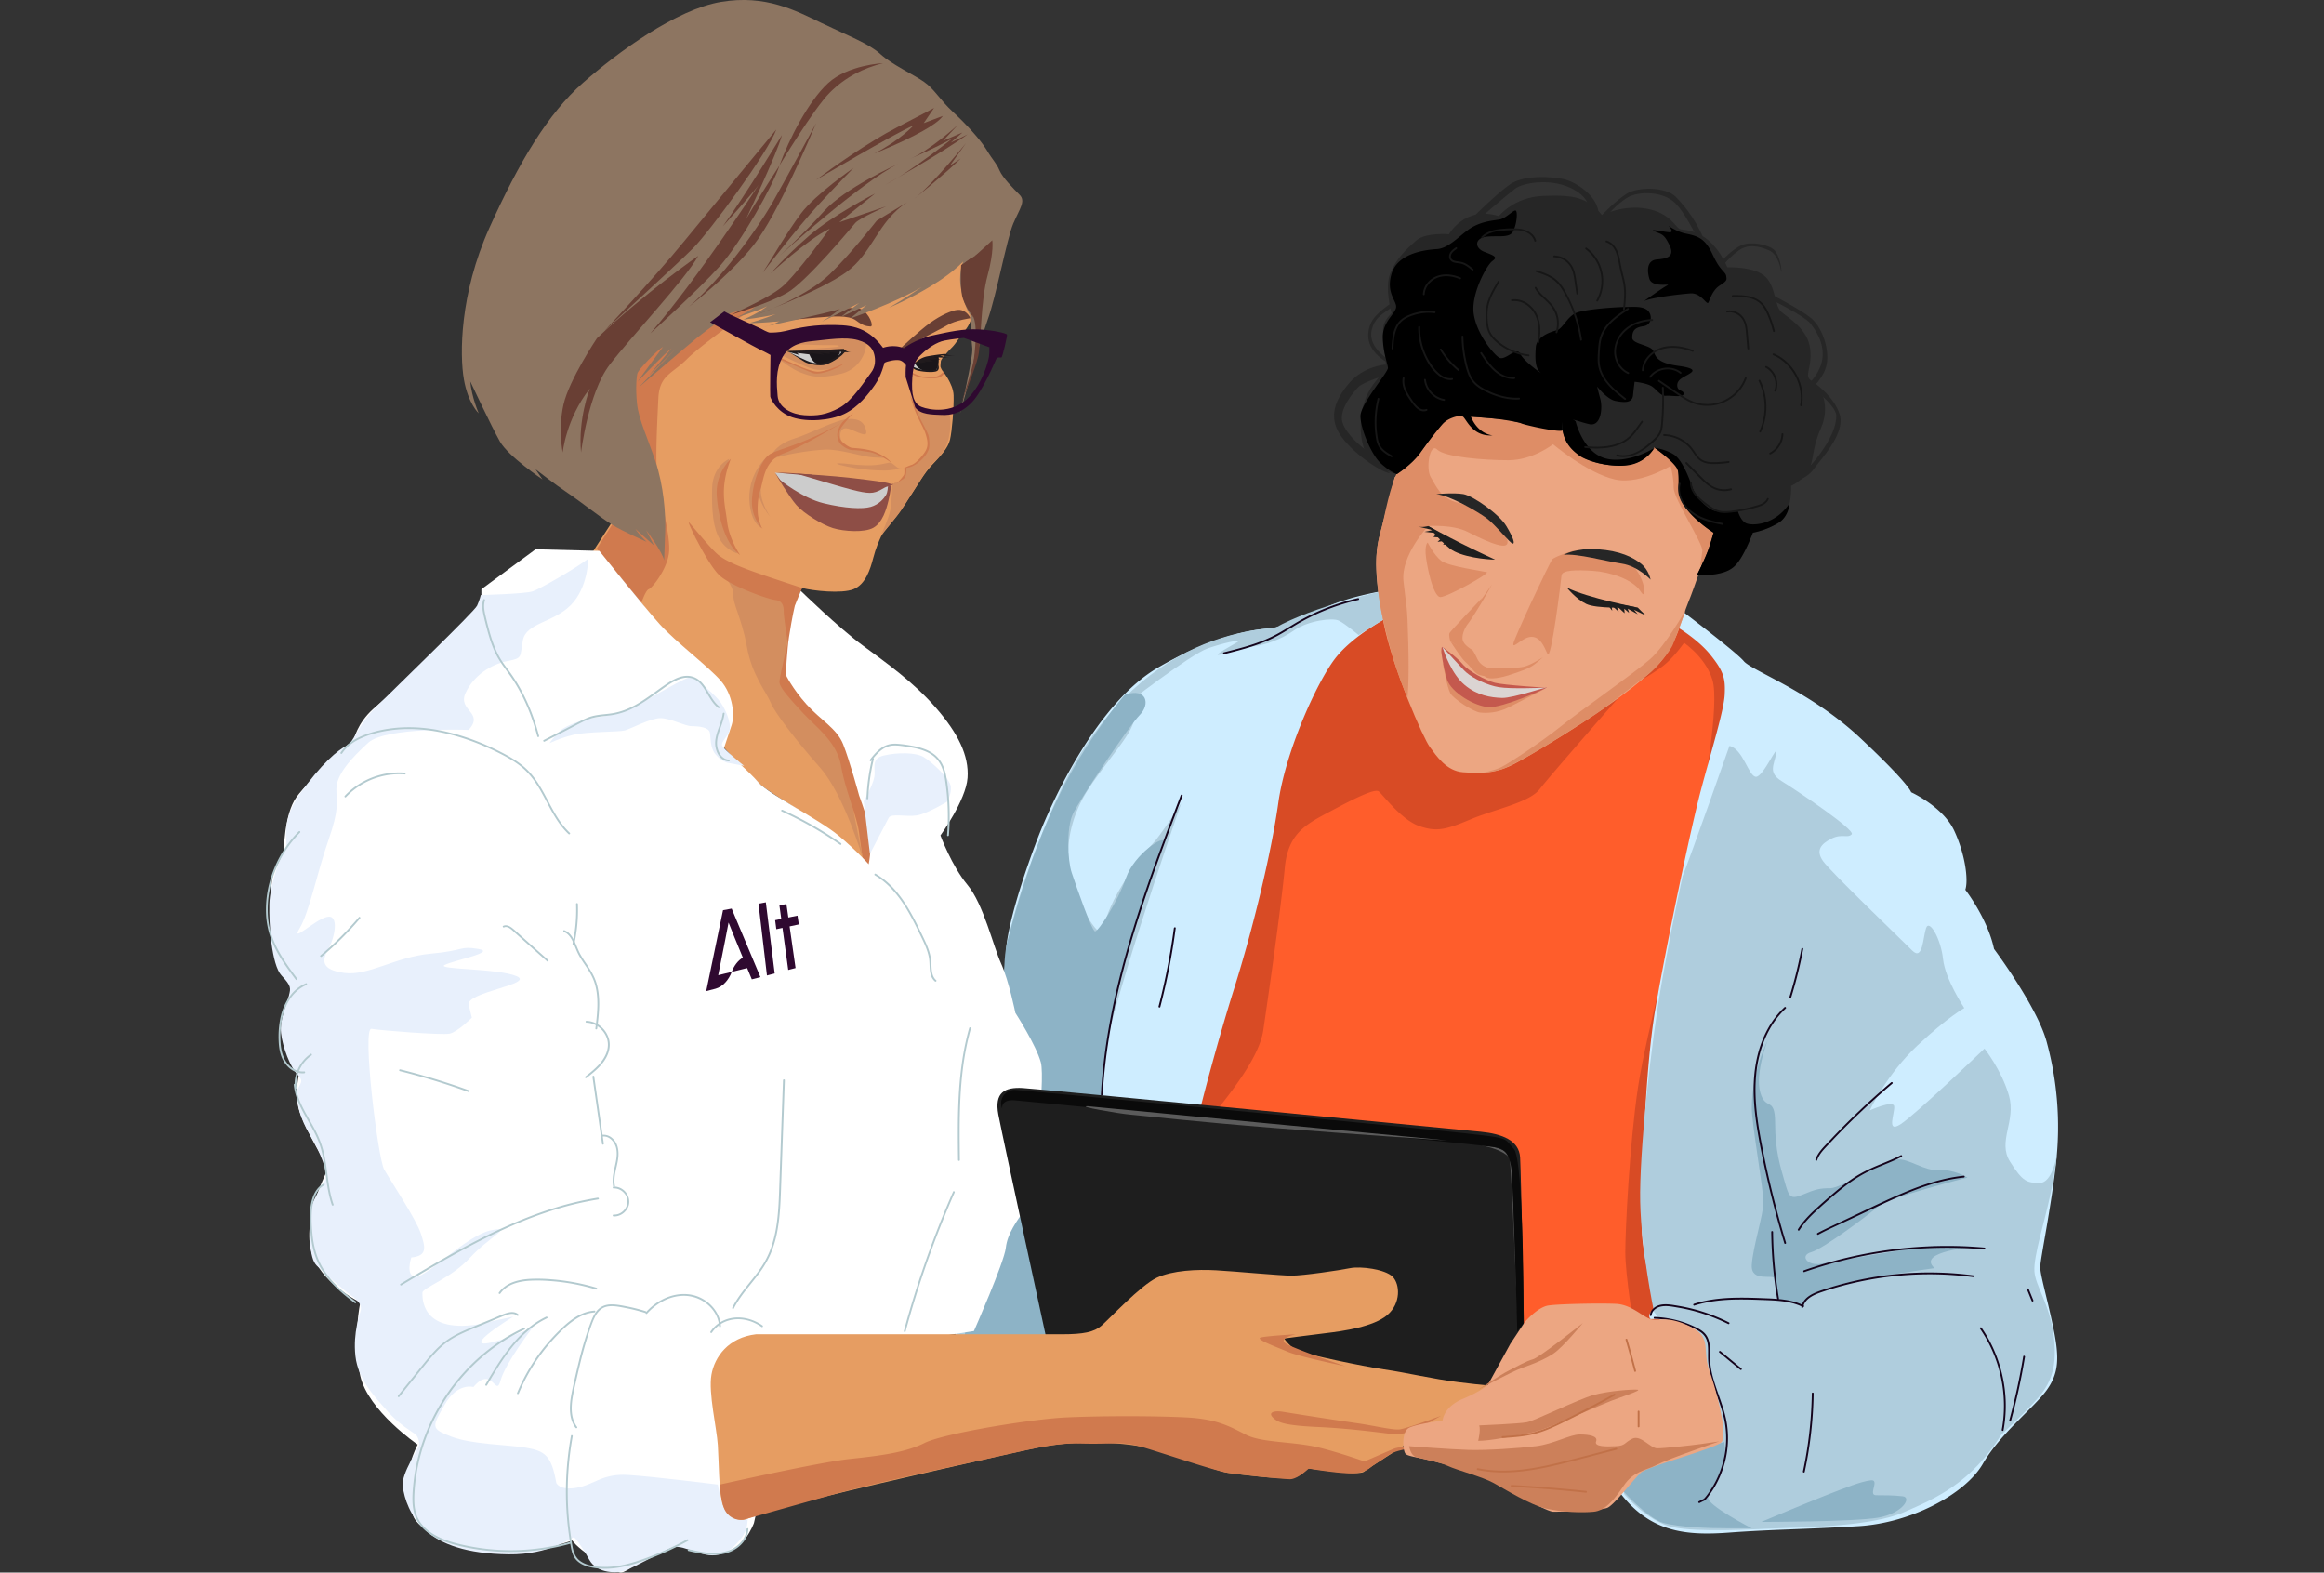 <svg width="201" height="136" fill="none" xmlns="http://www.w3.org/2000/svg"><rect width="100%" height="100%" fill="#333333" stroke="none"/><g clip-path="url(#a)"><path d="m145.993 53.815-27.938-1.29-10.386 13.273-6.524 29.22 3.492 7.376 22.055 16.038 17.095-2.672 1.93-15.21 4.136-33.462 1.562-9.126-5.422-4.147z" fill="#FF5D2B"/><path d="M146.338 54.551s-1.24 2.143-2.688 3.18a21.551 21.551 0 0 1-2.895 1.728s-6.686 7.604-7.581 8.78c-.896 1.175-3.86 1.727-5.997 2.626-2.136.899-2.964 1.106-4.48.554-1.517-.552-3.103-2.697-3.447-2.974-.344-.276-2.136.623-4.204 1.728-2.069 1.106-3.653 1.866-3.929 4.91-.276 3.041-1.378 10.785-1.86 14.034-.483 3.25-5.239 8.157-5.721 9.056-.482.9-4.411-7.88-4.411-7.88l6.203-22.815 10.891-12.997 3.999-2.143s4.066 8.367 4.136 8.573c.07.207 7.237 2.974 7.237 2.974l9.374-6.292 4.136-3.94 1.24.898h-.003z" fill="#D84B25"/><path d="M145.349 55.382s2.114 1.29 2.757 3.41c.644 2.121-.828 9.956-.828 9.956l3.032-9.219-1.562-3.595-3.032-1.383-.368.83h.001zM145.257 78.703s-2.848 10.417-3.584 15.302c-.736 4.886-1.103 12.353-1.103 14.289s.736 6.453.736 6.453l2.573.184.736-8.388.644-27.838-.002-.002z" fill="#D84B25"/><path d="M145.236 52.661s4.894 3.688 5.582 4.517c.689.828 5.791 2.626 10.064 6.636s4.411 4.701 4.411 4.701 2.756 1.244 3.722 3.319c.966 2.074 1.24 4.285.964 5.116 0 0 1.931 2.49 2.482 5.116 0 0 3.723 4.978 4.549 8.02a27.876 27.876 0 0 1 .828 10.37c-.414 3.872-1.378 8.435-1.378 9.127 0 .692.552 2.489 1.102 5.116.551 2.626.552 4.01-.552 5.531-1.102 1.521-3.998 3.734-5.514 6.36-1.517 2.627-6.203 5.116-10.754 5.393-4.548.277-7.445.277-11.165.554-3.723.276-6.755 0-9.374-3.319 0 0 .138-1.521 3.447-2.696a206.601 206.601 0 0 1 5.238-1.798s.068-2.074-.482-3.734c-.55-1.659-.69-4.494-1.102-5.392-.413-.899-2.275-1.591-4.549-1.521 0 0-.482-.416.552-1.038 0 0-1.24-4.01-1.31-6.706-.07-2.697.206-13.481 1.172-19.082.964-5.6 3.033-15.487 3.929-18.874.896-3.387 1.998-6.914 2.068-8.296.07-1.383-.068-2.005-1.24-3.457-1.173-1.453-3.171-2.58-3.171-2.58l.482-1.383h-.001zM119.709 51.094s-3.423.554-5.353 1.591c-1.93 1.037-3.79 1.59-4.618 1.66-.828.068-4.343.345-9.581 3.386-5.24 3.042-9.1 11.408-10.34 14.588-1.24 3.18-2.826 8.02-2.826 10.3 0 2.282.206 8.228.206 8.228l-3.722 24.612 9.099 1.176 8.477-10.094 2.895-11.2s1.24-4.909 2.826-9.955c1.586-5.047 3.17-11.546 3.79-15.97.621-4.424 3.309-10.37 4.895-12.445 1.586-2.075 4.803-3.71 4.803-3.71l-.552-2.167h.001z" fill="#CEEDFF"/><path d="M149.578 64.507s-3.4 9.678-4.044 11.245c0 0-.736 3.227-1.746 8.85-1.011 5.624-2.022 15.118-1.93 19.359.092 4.24 1.194 9.494 1.194 9.494l1.102 1.475.276 8.111-4.319 4.424.368 1.752s2.022 2.397 4.227 2.857c2.206.461 6.709.185 9.191.092 2.482-.092 7.995-.184 10.753-1.382 2.757-1.198 5.791-2.49 8.456-6.729 0 0 2.114-1.936 3.216-3.226 1.102-1.291 1.654-2.765 1.286-5.439-.368-2.675-1.562-4.149-1.654-5.44-.092-1.29.918-4.424 1.378-6.636.46-2.213.552-3.411.552-3.411s-.368 2.397-1.47 2.397c-1.102 0-1.47-.092-2.572-1.844-1.103-1.751.551-3.503-.092-5.716-.644-2.212-2.115-4.056-2.115-4.056s-5.973 5.716-7.261 6.545c-1.286.83-.459-1.014-.551-1.567-.092-.554-2.115.369-2.115.369s1.471-3.134 4.137-5.624c2.666-2.49 4.044-3.226 4.044-3.226s-1.654-2.49-1.838-4.24c-.184-1.75-1.194-3.503-1.47-2.672-.276.83-.276 2.857-1.195 1.936-.918-.921-7.077-6.822-7.719-7.743-.644-.92-.184-1.475.736-1.936.92-.461 1.378 0 1.746-.369.368-.369-4.87-3.872-6.065-4.608-1.194-.739-.644-1.383-.46-2.398.184-1.015-1.102 2.028-1.746 2.028-.644 0-1.102-2.397-2.298-2.672h-.002zM119.711 51.094s-6.065 1.29-9.466 3.227c0 0-4.136.046-8.455 2.534-4.319 2.49-7.903 6.544-10.569 12.63-2.666 6.084-3.86 10.508-4.136 12.629-.276 2.12-.46 4.149-.46 4.149l-4.137 30.235 10.294.831s2.114-21.201 2.572-25.258c.46-4.057 5.881-20.003 6.801-22.585 0 0-1.838 2.857-2.482 3.503-.644.646-2.39 2.95-3.308 4.793-.919 1.844-.828 2.49-1.195 2.765-.366.275-2.39-3.134-2.664-4.885-.276-1.752-.184-3.873.918-6.176 1.102-2.305 3.86-5.162 4.503-6.73.642-1.566-.368-1.843-.598-1.75-.23.091 5.652-4.425 7.123-4.932 1.47-.508 2.572-.692 2.756-.692.184 0-2.068 1.151-1.884 1.244.184.092 2.206-.6 3.17-.738.965-.139 2.253-.554 3.447-1.383s3.308-1.105 3.86-.83 1.701 1.244 1.701 1.244l2.298-1.429-.092-2.397.003.001z" fill="#AFCDDD"/><path d="M97.285 60.082s-3.4 3.873-5.881 9.127c-2.483 5.254-3.63 9.863-4.227 11.984-.598 2.12-.184 5.808-.184 5.808l-3.677 29.497 9.007-.921 2.757-19.819s.736-7.006 1.746-11.06c1.01-4.057 3.585-11.246 3.769-11.892.184-.646-2.483 1.013-3.217 3.134-.736 2.12-2.39 4.608-2.664 4.608-.275 0-1.655-3.964-2.022-5.07-.368-1.105-.46-3.872.091-5.07.552-1.197 4.871-7.65 5.791-8.572.92-.923.644-2.398-1.286-1.752l-.003-.002zM152.886 89.948s-1.103 2.858-.644 4.517c.46 1.659 1.286.276 1.286 2.672s.46 3.78.828 5.07c.368 1.29.46 1.567 1.562 1.106 1.102-.461 1.47-.554 2.39-.554.92 0 4.779-2.397 5.791-2.489 1.01-.093 2.298 1.013 3.584.921 1.287-.092 2.482.646 2.482.646s-6.892 1.751-7.719 2.489c-.826.738-4.779 3.688-5.79 3.965-1.012.276-.368 1.198.827 1.013 1.196-.185 7.169-1.29 9.1-1.475 1.93-.184 4.318 0 4.318 0s-5.238.369-3.584 1.844c0 0-6.923.951-8.363 1.475-1.44.523-2.39.461-3.033 1.751l-2.206-.553s-.092-1.29-.184-1.752c-.092-.461-2.114.369-2.022-1.198.092-1.567 1.01-4.332 1.01-5.439 0-1.107-1.01-6.729-1.01-8.111 0-1.383.276-3.503 1.378-5.9l-.001.002zM149.118 124.702l-7.353 2.305-1.47 1.844s2.206 2.489 3.584 2.857c1.379.367 3.769.461 5.699.461h1.93s-3.952-2.028-3.768-2.673c.184-.644 1.194-2.12 1.378-3.134.184-1.013 0-1.659 0-1.659v-.001zM152.334 131.616s3.952-1.659 5.607-2.305c1.654-.646 3.032-1.198 3.86-1.29.828-.093-.276 1.29.46 1.29s1.47 0 2.298.092c.828.092 0 1.475-2.114 1.844s-10.109.369-10.109.369h-.002z" fill="#8DB3C6"/><path d="M163.562 93.601a64.277 64.277 0 0 0-5.421 5.153c-.429.456-.928.921-1.125 1.533-.032.098.121.139.152.042.178-.557.632-.98 1.02-1.395a63.729 63.729 0 0 1 5.485-5.22c.077-.065-.035-.176-.111-.111V93.6zM155.807 82.04a38.958 38.958 0 0 1-1.035 4.164c-.031.097.122.138.152.041a38.024 38.024 0 0 0 1.035-4.165c.019-.098-.133-.141-.152-.04zM154.336 87.108c-.891.83-1.542 1.885-1.973 3.02-.457 1.207-.663 2.495-.692 3.782-.031 1.475.159 2.945.418 4.394.258 1.45.575 2.922.921 4.368.346 1.448.73 2.888 1.151 4.315l.159.533c.029.097.181.055.152-.042a84.124 84.124 0 0 1-1.164-4.249 83.156 83.156 0 0 1-.939-4.284c-.277-1.446-.507-2.908-.537-4.383-.027-1.317.112-2.637.512-3.894.366-1.152.95-2.245 1.781-3.128.105-.111.213-.218.324-.32.074-.07-.037-.182-.111-.112h-.002zM153.193 106.543a37.757 37.757 0 0 0 .519 5.814c.017.1.168.057.152-.041a37.25 37.25 0 0 1-.514-5.773c0-.102-.158-.102-.157 0zM155.635 106.393c.373-.595.853-1.109 1.364-1.588a48.056 48.056 0 0 1 1.585-1.406c.536-.46 1.105-.92 1.7-1.322a11.472 11.472 0 0 1 1.898-1.029c.766-.331 1.553-.616 2.292-1.006.09-.047.01-.183-.079-.137-.668.352-1.375.619-2.07.912-.695.293-1.329.605-1.944 1.005-.616.401-1.16.831-1.705 1.291a49.94 49.94 0 0 0-1.623 1.425c-.58.531-1.136 1.101-1.554 1.774-.054.086.082.165.136.079v.002zM157.269 106.776c.804-.439 1.651-.805 2.479-1.194l2.499-1.179c1.559-.735 3.131-1.465 4.782-1.973.92-.283 1.862-.495 2.82-.593.1-.01.101-.169 0-.158-1.721.178-3.377.71-4.971 1.368-1.651.683-3.254 1.477-4.87 2.239l-1.426.673c-.476.224-.939.434-1.393.682-.089.049-.009.185.08.137v-.002zM156.057 110.011a37.25 37.25 0 0 1 15.576-1.959c.102.01.1-.149 0-.157a37.512 37.512 0 0 0-15.614 1.966c-.095.034-.054.186.041.153l-.003-.003zM170.655 110.292a29.094 29.094 0 0 0-6.462-.121 29.106 29.106 0 0 0-6.315 1.3c-.792.258-1.9.6-2.079 1.548-.02.098.133.141.152.041.158-.838 1.126-1.158 1.828-1.392a29.113 29.113 0 0 1 12.877-1.22c.1.013.1-.145 0-.157l-.001.001z" fill="#15041C"/><path d="M155.998 112.895c-1.094-.549-2.341-.579-3.538-.625-1.282-.05-2.571-.088-3.85.054-.713.079-1.421.215-2.108.433-.096.03-.055.183.042.152 1.203-.382 2.468-.506 3.725-.522.625-.007 1.25.008 1.875.031.625.022 1.215.036 1.819.098.673.07 1.347.21 1.954.516.091.046.17-.091.079-.137h.002zM142.847 113.741c.048-.418.451-.679.831-.753.479-.092.998.02 1.472.101a15.33 15.33 0 0 1 4.313 1.417c.09.046.169-.091.079-.137a15.515 15.515 0 0 0-4.42-1.446c-.513-.086-1.023-.187-1.518-.081-.446.096-.858.423-.912.897-.011.101.146.101.157 0l-.002.002zM148.698 116.964c.605.5 1.207.999 1.812 1.497.077.064.188-.046.111-.111-.605-.5-1.207-.999-1.812-1.497-.077-.064-.188.046-.111.111z" fill="#15041C"/><path d="M143.098 114.048a8.676 8.676 0 0 1 3.082.689c.3.127.604.266.874.452s.469.431.569.741c.1.31.108.612.108.923 0 .31-.009.642.018.962.027.32.082.654.157.975.303 1.322.907 2.552 1.202 3.876a8.003 8.003 0 0 1-.054 3.652 8.167 8.167 0 0 1-1.096 2.52c-.168.255-.344.525-.555.743-.06.062-.156.095-.232.134l-.249.127c-.09.046-.011.181.08.137.077-.04.155-.08.233-.118.077-.038.181-.073.249-.131.054-.044.098-.116.142-.17.051-.062.1-.125.15-.189.191-.251.368-.514.528-.786a8.325 8.325 0 0 0 .763-1.721 8.277 8.277 0 0 0 .29-3.732c-.213-1.372-.823-2.633-1.191-3.961a7.295 7.295 0 0 1-.276-2.04c.006-.616.017-1.289-.411-1.78-.206-.237-.484-.401-.763-.541a8.83 8.83 0 0 0-3.614-.918c-.102-.003-.102.154 0 .158l-.004-.002zM156.702 120.507a34.37 34.37 0 0 1-.766 6.745c-.021.099.13.142.152.041a34.714 34.714 0 0 0 .771-6.785c0-.101-.156-.101-.157 0v-.001zM171.248 114.909a11.552 11.552 0 0 1 1.55 3.201c.349 1.139.526 2.329.521 3.52a11.399 11.399 0 0 1-.188 2.02c-.019.099.133.142.152.042.219-1.192.252-2.413.098-3.615a12.06 12.06 0 0 0-.985-3.468 11.636 11.636 0 0 0-1.012-1.781c-.057-.083-.193-.005-.136.079v.002zM174.987 117.303a54.68 54.68 0 0 1-1.21 5.538c-.027.098.125.14.152.041a54.8 54.8 0 0 0 1.21-5.536c.016-.099-.135-.142-.152-.041v-.002zM175.316 111.527l.397.975c.016.04.052.067.097.056.036-.01.071-.058.055-.097-.131-.325-.265-.649-.396-.976-.016-.039-.053-.066-.097-.055-.037.009-.071.057-.056.097zM105.883 56.572c1.581-.4 3.181-.807 4.625-1.593.734-.4 1.425-.87 2.16-1.271.734-.4 1.448-.73 2.204-1.023.852-.33 1.728-.596 2.619-.8.098-.022.057-.175-.041-.153a19.055 19.055 0 0 0-4.543 1.67c-.737.384-1.43.839-2.149 1.256-.718.416-1.469.746-2.25 1.011-.874.298-1.77.526-2.667.75-.098.025-.057.176.042.153zM102.123 68.77a358.806 358.806 0 0 0-1.862 4.935 141.491 141.491 0 0 0-1.735 4.987 91.807 91.807 0 0 0-1.492 5.048 63.562 63.562 0 0 0-1.127 5.095 50.696 50.696 0 0 0-.696 5.828c-.006.101.15.101.157 0 .103-1.747.306-3.488.593-5.214a61.9 61.9 0 0 1 1.08-5.103c.429-1.685.92-3.37 1.452-5.032a134.475 134.475 0 0 1 1.705-4.97 304.919 304.919 0 0 1 1.844-4.917l.236-.614c.037-.095-.115-.135-.152-.041l-.003-.002zM101.526 80.27a56.134 56.134 0 0 1-1.324 6.767c-.025.099.127.14.152.042a55.638 55.638 0 0 0 1.331-6.81c.013-.1-.144-.098-.157 0h-.002z" fill="#15041C"/><path d="M120.628 41.278s-.828 3.226-1.287 4.977c-.46 1.752-.458 3.76.322 7.604.828 4.08 3.447 10.002 3.999 10.74.552.738 1.424 2.097 2.894 2.189 1.471.092 2.781.184 4.619-.83 1.838-1.014 8.985-5.21 12.062-8.297 1.86-1.866 2.206-4.217 2.756-5.507.551-1.29 1.838-5.255 2.206-6.083.368-.83.828-6.545.552-7.006-.276-.462-5.33-5.163-5.79-5.255-.46-.092-7.261-1.66-8.18-1.66-.918 0-7.168 2.03-7.168 2.03s-2.941 2.212-3.677 3.318c-.736 1.105-3.308 3.78-3.308 3.78z" fill="#ECA682"/><path d="M145.165 39.895s-3.124 2.12-5.514 1.567c-2.391-.554-5.331-3.042-5.331-3.042s-1.746 1.383-3.86 1.383c-2.115 0-5.515-.277-6.157-.921-.644-.646-1.011 1.659-.552 2.397.458.738.828 1.844 2.39 2.213 1.562.369 3.906 1.958 3.998 2.512.092.553 1.424 2.373-3.194 0-1.301-.668-3.423-.508-3.423-.508s-2.379 2.517-2.136 4.771c.276 2.558.322 1.82.414 5.323.092 3.503-.068 4.747-.068 4.747s-.873-1.936-1.586-4.632c-.805-3.042-.946-4.117-1.081-6.154-.138-2.074.229-3.114.437-3.918.276-1.06.69-3.641 1.516-5.116.828-1.475 3.561-3.48 3.928-4.217.368-.738 2.573-1.567 2.573-1.567l6.893-.554 7.995 2.398 2.757 3.318h.001z" fill="#DE8D66"/><path d="M144.477 40.24s.276.968.276 1.936c0 .97 2.55 4.84 2.482 5.462-.069.622-.207 1.314-.207 1.314l3.377-4.01-5.721-6.016-.206 1.314h-.001zM124.779 57.313s.359 2.097.657 2.634c.298.538 2.03 1.617 2.568 1.677.537.06 1.478.053 2.463-.442.985-.495 3.023-1.55 3.023-1.55s-2.777.988-3.694 1.079c-.917.09-2.53-.293-3.158-.764-.628-.47-1.859-2.634-1.859-2.634zM136.085 47.619s-1.611.494-1.837.763c-.225.27-3.268 6.737-3.359 7.277-.09.539.806-.584 1.567-.584.761 0 1.075.808 1.388 1.482.312.675 1.164-6.288 1.208-6.783.045-.495 1.299-.495 2.732-.404 1.432.09 3.448.72 4.12 1.796.673 1.077.359-2.022-1.522-2.874-1.881-.853-4.3-.675-4.3-.675l.003.002zM123.48 46.922s.538 1.078 1.164 1.571c.627.493 3.627.9 3.941.988.314.09-3.313 2.111-3.985 2.156-.673.044-1.255-2.966-1.299-3.774-.045-.808.179-.943.179-.943v.002zM145.78 52.762s-1.702 3.054-3.09 4.266c-1.388 1.212-6.09 4.493-7.702 5.794-1.611 1.301-4.479 3.19-5.105 3.503-.627.313-1.612.495-1.612.495s1.008-.09 1.612-.293c.604-.204 1.859-.899 2.552-1.28.693-.382 4.523-2.786 5.597-3.504 1.074-.717 4.143-3.167 4.612-3.503.47-.335 1.837-1.909 2.06-2.537.156-.436 1.054-2.74 1.076-2.941z" fill="#DE8D66"/><path d="M125.436 55.456s.092.145.231.355c.306.463.836 1.236 1.082 1.443.358.3.775.899 1.045 1.049.27.15.568.119.657.21.088.09.358.24 1.224.089s2.419-.778 2.419-.778-2.866.299-3.225.24c-.358-.059-1.194-.93-1.194-.93l-.687-.807-1.552-.869v-.002z" fill="#DE8D66"/><path d="M125.375 54.737c.201-.3 2.836-3.054 2.836-3.054l-1.762 2.875-.061.988.359.719-1.313-.808s-.167-.56-.061-.72h.002z" fill="#DE8D66"/><path d="M129.038 50.542s-1.448 2.074-1.861 2.627c-.412.552-1.102 1.037-1.034 1.936.069.898.896 1.382.896 1.382s.483 1.175 1.173 1.52c.689.346 2.55 0 3.308-.068s1.24-.483 1.93-1.105c0 0-1.034.692-1.689.83-.655.139-2.217.139-2.699.139a1.467 1.467 0 0 1-1.31-.864c-.276-.587-.414-.738-.414-.738s-.644-.334-.804-.772c-.161-.438.138-1.118.436-1.498.298-.38 1.01-1.545 1.264-1.972.254-.426.804-1.417.804-1.417z" fill="#DE8D66"/><path d="m125.213 56.366 1.792 1.677 1.706.985 1.672.363 3.377.087-2.516.881-1.93.225-2.447-.708-1.672-1.919-.465-2.023.483.432z" fill="#DBD4D2"/><path d="M124.66 56.384s.138 1.21.482 2.351c.344 1.14 2.447 2.385 3.653 2.42 1.205.035 4.618-1.47 4.962-1.677.344-.207-2.894.916-3.86.881-.966-.035-2.137-.206-3.24-1.14-1.103-.934-1.723-2.732-1.861-3.145-.138-.414-.138.312-.138.312l.002-.002z" fill="#C4594E"/><path d="M124.73 55.934s1.344 1.452 1.896 2.039c.051.054.108.108.169.162.63.547 1.858 1.133 2.828 1.29 1.069.174 3.62.053 4.137.053 0 0-3.688-.224-4.481-.433-.793-.208-2.274-1.002-2.791-1.624-.517-.622-1.758-1.486-1.758-1.486v-.001z" fill="#C4594E"/><path d="M120.813 41s-2.298-.461-2.848-2.213c-.551-1.751-.368-4.149 1.01-5.808 1.378-1.66.736-1.844.736-3.041 0-1.198-.46-1.752.644-2.858 0 0-.644-2.212-.092-3.503.552-1.29 1.378-2.028 2.206-2.765.828-.736 2.849-.553 2.849-.553s1.378-2.49 4.318-1.567c0 0 1.287-1.66 3.861-1.752 2.574-.092 3.768.093 5.055 1.66 0 0 1.838-.921 3.86-.554 2.022.37 2.482 1.567 2.848 1.752.367.184 2.573-.185 4.137 3.318 0 0 2.39-.092 3.308.83.919.921.736 2.49 1.379 3.042.642.552 2.298 1.475 2.482 3.226.184 1.752-.644 2.305.184 2.765.828.46 1.562 2.213.736 4.057-.828 1.843-.552 2.765-1.103 3.687-.55.923-1.47 1.29-1.47 1.29s.092 2.121-.828 2.95c-.92.829-2.482 1.105-2.482 1.105s-.736 2.121-1.654 2.95c-.919.829-3.217.738-3.217.738s.919-1.475 1.471-3.688c0 0-2.573-1.659-2.849-3.133-.276-1.475 0-2.306-.552-2.858s-1.746-1.382-1.746-1.382-.644 1.567-3.033 1.567c-2.388 0-4.502-1.013-4.87-3.042 0 0-3.033-.461-4.779-.92 0 0-3.033-.278-4.227-.37-1.194-.092-2.482 2.12-3.308 3.226-.828 1.106-2.022 1.844-2.022 1.844h-.004z" fill="#262626"/><path d="M119.802 31.528s-1.86.139-3.102 1.591c-1.242 1.453-1.792 2.903-.828 4.424.964 1.521 3.447 3.25 4.343 3.387l-2.253-2.143s-1.505-1.14-1.849-2.246c-.344-1.106.931-2.626 1.378-3.077.448-.45 2.516-1.072 2.516-1.072l-.206-.864h.001zM127.521 18.67s1.792-1.798 3.033-2.697c1.24-.898 3.722-.692 4.686-.483.965.208 3.103 1.452 3.033 3.215l-.896-.692s.138-1.002-1.62-1.798c-1.757-.795-4.031-.415-4.721.104-.69.518-3.206 2.696-3.206 2.696l-.31-.345h.001zM138.549 18.601s1.207-1.279 2.171-1.866c.964-.587 3.343-.587 4.205.277.861.864 1.998 2.316 2.653 4.252l-.552-.173s-1.102-2.49-2.136-3.525c-1.034-1.037-3.136-1.037-4.067-.519-.931.519-2.068 1.833-2.068 1.833l-.206-.277v-.002zM156.747 32.981s1.895 1.244 2.377 2.903c.482 1.66-1.722 3.906-2.239 4.666-.517.76-1.723 1.176-1.723 1.176l.585-.692s.655-.416 1.62-1.728c.964-1.314 1.481-2.49 1.448-3.387-.035-.899-2.31-2.593-2.31-2.593l.242-.345z" fill="#262626"/><path d="M153.162 25.445s2.516 1.28 3.447 2.04 1.551 2.454 1.413 3.802c-.138 1.347-1.448 2.42-1.448 2.42l-.311-.346s1.137-.967 1.343-2.281c.207-1.314-.482-2.385-.999-3.077-.517-.692-3.722-2.246-3.722-2.246l.276-.312h.001zM148.855 22.61s.964-1.072 1.792-1.417c.828-.345 2.31-.035 2.792.415.482.45.69 1.728.62 1.936 0 0-.173-1.52-1.069-1.9-.896-.38-1.792-.554-2.585 0-.793.553-1.448 1.382-1.448 1.382l-.103-.416h.001zM120.526 26.102s-1.62.934-1.999 1.936c-.379 1.002-.344 2.246 1.516 3.354l.104-.312s-.862-.38-1.344-1.314c-.482-.934-.035-1.833.379-2.281.414-.45 1.654-1.176 1.654-1.176l-.31-.207zM124.213 42.73s1.516-.139 2.344 0c.828.138 3.102 1.727 3.722 2.764.621 1.038.759 1.521.552 1.521-.206 0-1.516-1.66-2.274-2.213-.758-.553-3.102-1.936-4.343-2.074l-.001.002zM135.24 47.984s1.034-.622 2.965-.483c1.93.138 3.032.692 3.722 1.244s.828 1.382.828 1.382-1.102-1.176-2.482-1.382c-1.38-.207-3.861-.9-5.033-.76z" fill="#262626"/><path d="M131.106 18.221c-.17-.136-.828.657-1.413.76-.586.104-1.414.14-2.345.658-.931.518-1.965 1.832-3.067 1.9-1.102.07-3.412.381-3.929 2.144-.517 1.762.552 2.384.379 2.973-.172.588-1.172 1.244-1.137 2.558.035 1.314.414 2.213.448 2.593.033.38-2.378 3.112-2.378 4.182 0 1.071.931 3.319 1.757 4.08.827.76 1.39.933 1.39.933s1.332-.853 2.022-1.844c.533-.765 1.678-2.216 1.998-2.558.368-.391 1.368-.75 1.678-.576.311.174.805 1.763 2.597 1.625 0 0-1.229-.047-1.884-1.602 0 0 1.413.08 2.274.184.861.103 1.906.3 2.044.37.138.07.598.184 1.218.322.621.139 2.183.438 2.391.3 0 0-.299-.946.459-.946.759 0 .805.161 1.839.404 1.034.244 1.172-1.417.964-2.177a24.602 24.602 0 0 1-.276-1.073s.861 1.106 1.586 1.244c.725.139 1.448.207 1.516-.483.068-.69.138-1.176.138-1.176s1.069.104 1.517.415c.447.312.723.83 1.207.796.483-.035 1.516.173 1.516-.174 0-.346-.517-.173-.552-.692-.035-.518.517-.725.931-.967.414-.242.896-.518-.861-.76-1.758-.242-1.931-.76-2.137-1.28-.206-.518-1.827-.586-1.827-1.14 0-.554.173-.899.964-1.002.792-.104.793-1.072.311-1.418-.482-.345-1.275-.242-1.93-.242s-3.308.174-4.136.484c-.828.31-1.207 1.383-1.723 1.521-.515.138-1.757.519-1.827 1.486-.07.967-.068 1.866.482 2.246 0 0-1.481-1.002-1.827-1.694-.346-.692-1.31.692-1.86.312-.551-.38-1.965-2.143-2.172-3.837-.206-1.695 1.138-4.15 1.62-4.494.482-.346.206-.45-.69-.796-.896-.347-.828-1.21.206-1.314 1.034-.103 1.965.138 2.274-.449.31-.587.414-1.659.242-1.797l.003.001zM144.304 19.534s.758.518 1.448.657c.69.138 1.31.277 1.793.864.482.587.551 1.002.964 1.694.412.692.758.83.793 1.14.035.31.103.38-.552.796-.655.415-.861 1.244-.999 1.486s-.62-.864-1.551-.796c-.931.069-3.274.346-3.999.657 0 0 1.586-1.14 1.999-1.347.412-.207-1.31.242-1.552-.587-.241-.829-.138-1.59.655-1.66.793-.068 1.586-.206 1.103-1.21-.484-1.004-.655-.934-1.275-1.21-.621-.277.723.034 1.24.068.517.033-.068-.554-.068-.554l.001.002z" fill="#000"/><path d="M136.274 36.438s.528 2.259 2.137 3.041c1.608.783 3.998-.276 4.686-.76 0 0-.712 1.314-2.32 1.52-1.608.208-3.561-.39-4.136-.806-.575-.415-1.449-1.105-1.541-2.604-.091-1.498 1.173-.391 1.173-.391h.001zM143.1 38.72s.896.114 1.654.575c.758.462 1.402 2.213 1.632 2.903.23.69 1.31 1.983 2.16 2.029.85.046 1.768 0 1.768 0s.23.83.736 1.037c.506.207 2.437.184 3.723-1.728 0 0-.046 1.152-.988 1.706a6.974 6.974 0 0 1-2.183.83s-.528 1.406-1.08 2.259-1.148 1.429-3.768 1.429c0 0 .828-1.706 1.034-2.328.206-.622.414-1.36.414-1.36s-1.654-1.037-2.482-2.259c-.828-1.222-.414-2.443-.598-3.112-.184-.668-2.022-1.982-2.022-1.982z" fill="#000"/><path d="M129.54 24.322c-.305.508-.609 1.02-.814 1.578-.217.59-.265 1.198-.212 1.822.023.286.058.575.152.848a2 2 0 0 0 .425.701c.369.412.842.745 1.331.997.556.288 1.161.47 1.782.545.1.01.1-.147 0-.158a4.974 4.974 0 0 1-2.853-1.34 2.189 2.189 0 0 1-.477-.642c-.113-.245-.162-.531-.191-.807-.06-.595-.047-1.183.138-1.758.197-.607.528-1.16.855-1.705.052-.087-.084-.167-.136-.08v-.001zM130.782 26.054c.593-.087 1.18.188 1.589.61.454.469.66 1.113.692 1.756.019.386-.019.773-.097 1.152-.02.098.132.141.152.041.145-.71.167-1.47-.08-2.159-.221-.614-.667-1.142-1.269-1.408a1.865 1.865 0 0 0-1.026-.146c-.1.014-.058.167.041.153l-.002.001zM132.748 24.933c.271.503.731.85 1.126 1.247.424.423.716.936.777 1.54a2.4 2.4 0 0 1-.106 1c-.032.096.121.138.152.04a2.576 2.576 0 0 0-.069-1.769c-.23-.556-.67-.95-1.101-1.358-.246-.234-.481-.479-.642-.78-.048-.089-.184-.01-.137.08zM132.872 23.527c.44.141.885.296 1.283.536.398.24.713.59.962.996.517.84.912 1.764 1.191 2.71.159.537.278 1.084.361 1.637.014.1.166.058.152-.041a11.9 11.9 0 0 0-1.515-4.297c-.246-.413-.536-.783-.936-1.053-.442-.3-.953-.477-1.457-.641-.097-.032-.138.12-.041.153zM134.414 22.25c.633.012 1.22.392 1.492.965.151.317.208.668.259 1.012.059.394.114.789.171 1.182.015.1.167.057.153-.042l-.143-.983c-.043-.299-.083-.603-.17-.894-.149-.507-.465-.937-.937-1.185a1.866 1.866 0 0 0-.825-.213c-.101-.002-.101.156 0 .157zM137.142 21.56a3.44 3.44 0 0 1 1.313 3.337 3.491 3.491 0 0 1-.381 1.066c-.049.089.087.168.137.08a3.61 3.61 0 0 0-.23-3.855 3.649 3.649 0 0 0-.758-.766c-.081-.06-.161.077-.08.137h-.001zM138.926 20.956c.749.242.955 1.11 1.076 1.793.073.416.168.824.274 1.233.106.408.186.857.193 1.3.008.494-.044.985-.096 1.476-.011.1.146.1.157 0 .049-.459.098-.918.098-1.38 0-.461-.063-.892-.173-1.33-.109-.437-.217-.863-.295-1.304-.071-.404-.149-.816-.346-1.182-.185-.344-.469-.637-.847-.757-.096-.032-.138.12-.041.152v-.001z" fill="#161616"/><path d="M140.76 26.646c-.998.651-2.1 1.408-2.411 2.633-.091.36-.116.73-.14 1.1-.024.368-.049.77.003 1.151.083.602.37 1.142.749 1.61.441.544.99.988 1.538 1.418.08.062.191-.05.111-.112-.894-.701-1.901-1.506-2.19-2.666-.087-.352-.09-.716-.071-1.075.019-.36.035-.73.093-1.09a3.008 3.008 0 0 1 .82-1.608c.46-.486 1.022-.86 1.578-1.224.084-.056.007-.192-.079-.137h-.001z" fill="#161616"/><path d="M142.9 27.593c-.985.036-1.995.388-2.648 1.156-.597.704-.839 1.679-.462 2.546a2 2 0 0 0 .993 1.035c.092.042.171-.095.079-.136-.764-.344-1.181-1.205-1.088-2.024.105-.915.768-1.672 1.577-2.057a3.913 3.913 0 0 1 1.549-.361c.102-.003.102-.162 0-.158v-.001zM142.163 32.025c.039-.619.423-1.16.926-1.5.593-.403 1.318-.5 2.017-.422.437.05.865.167 1.277.319.095.034.137-.118.041-.153-.764-.279-1.598-.444-2.407-.291a2.613 2.613 0 0 0-1.656 1.042 1.975 1.975 0 0 0-.357 1.003c-.006.102.151.102.157 0l.002.002zM142.792 32.634c.558-.76 1.768-.921 2.504-.33.078.061.191-.049.111-.112-.82-.659-2.128-.485-2.751.364-.061.081.076.16.136.08v-.002zM143.438 33.005l1.721 1.172c.52.353 1.046.683 1.665.826a3.643 3.643 0 0 0 3.22-.8 3.692 3.692 0 0 0 1.015-1.47c.036-.096-.116-.137-.153-.042a3.506 3.506 0 0 1-2.206 2.094 3.517 3.517 0 0 1-1.719.09c-.603-.119-1.12-.413-1.624-.754-.615-.415-1.228-.835-1.841-1.253-.085-.057-.164.08-.08.137h.002zM143.736 33.531c.027.575.032 1.15.016 1.725-.008.288-.022.574-.043.86-.02.287-.033.569-.079.848a1.5 1.5 0 0 1-.303.707c-.152.19-.336.356-.517.52-.374.339-.772.655-1.228.881-.52.258-1.122.379-1.693.234-.099-.025-.14.127-.042.153 1.066.27 2.08-.3 2.866-.974.381-.324.817-.68.992-1.167.092-.26.109-.54.133-.812a22.46 22.46 0 0 0 .057-2.975c-.005-.101-.162-.101-.157 0h-.002z" fill="#161616"/><path d="M141.968 36.414c-.247.32-.464.665-.721.977-.24.291-.519.54-.847.729-.627.358-1.358.485-2.071.509-.41.014-.82-.007-1.228-.045-.102-.01-.1.148 0 .158 1.431.132 3.086.054 4.122-1.085.319-.35.566-.757.855-1.131.062-.08-.049-.193-.111-.112h.001zM149.401 27.02c.647-.1 1.249.312 1.456.92.111.326.136.674.166 1.016.033.398.068.794.102 1.192.008.1.166.102.157 0l-.088-1.018c-.025-.303-.044-.61-.103-.909-.104-.542-.388-1.02-.907-1.245a1.473 1.473 0 0 0-.826-.107c-.1.016-.057.167.041.153l.002-.002zM149.856 25.677c.617-.006 1.269-.007 1.849.234.295.124.552.319.748.573.217.283.364.616.498.945.16.398.291.805.394 1.222.024.098.176.057.153-.042a9.022 9.022 0 0 0-.367-1.15c-.134-.343-.282-.692-.498-.994-.393-.552-.993-.81-1.646-.896a7.873 7.873 0 0 0-1.128-.047c-.101 0-.101.159 0 .157l-.003-.002zM153.352 30.714c1.269.542 2.167 1.791 2.362 3.151.055.387.051.783-.018 1.166-.017.1.135.142.153.042.249-1.413-.321-2.91-1.393-3.848a3.847 3.847 0 0 0-1.025-.65c-.092-.04-.172.098-.079.137v.002zM152.71 31.8c.692.362 1.026 1.245.754 1.975-.035.095.115.137.152.041.296-.794-.076-1.762-.825-2.154-.09-.046-.17.09-.079.137l-.002.002zM152.104 32.963a5.1 5.1 0 0 1 .383 3.375 4.9 4.9 0 0 1-.322.943c-.043.092.093.172.136.08a5.256 5.256 0 0 0 .298-3.523 5.14 5.14 0 0 0-.358-.956c-.045-.09-.181-.01-.137.08v.001zM154.085 37.544a1.927 1.927 0 0 1-1.022 1.608c-.09.046-.011.183.08.137a2.084 2.084 0 0 0 1.099-1.745c.004-.102-.154-.102-.157 0zM149.507 39.877c-.479.06-.967.102-1.449.09a2.026 2.026 0 0 1-.654-.11 1.273 1.273 0 0 1-.496-.353c-.27-.301-.454-.667-.733-.96a3.283 3.283 0 0 0-2.247-1.002c-.102-.003-.102.154 0 .157a3.12 3.12 0 0 1 2.157.979c.276.296.458.662.732.96.275.297.662.446 1.076.478.534.041 1.086-.013 1.616-.08.1-.012.1-.17 0-.157l-.002-.002zM145.791 40.098c.479.484.95.974 1.437 1.448.427.415.906.783 1.505.89.333.058.674.042 1.001-.047.098-.027.055-.18-.041-.153-.367.1-.754.102-1.119 0-.364-.101-.677-.305-.959-.548-.282-.244-.552-.532-.822-.804l-.889-.898c-.072-.072-.183.04-.111.11l-.002.002z" fill="#161616"/><path d="M146.166 41.762c.011.492.263.917.595 1.265.357.377.796.7 1.234.978.242.155.504.28.79.328.307.051.618.03.927-.005.63-.07 1.255-.187 1.867-.351.501-.134 1.171-.274 1.391-.813.038-.094-.114-.135-.152-.042-.181.444-.78.565-1.188.678-.573.158-1.158.277-1.748.35a4.83 4.83 0 0 1-.856.053 1.816 1.816 0 0 1-.803-.244c-.225-.127-.433-.281-.641-.434a6.102 6.102 0 0 1-.548-.449c-.373-.348-.697-.782-.709-1.312-.002-.102-.161-.102-.157 0l-.002-.002zM148.986 45.237c-1.399-.269-3.038-.759-3.566-2.251a1.997 1.997 0 0 1-.074-1.137c.024-.1-.129-.142-.152-.042-.17.71.069 1.438.504 2.003.477.619 1.175 1.002 1.903 1.246.438.146.89.246 1.342.332.098.02.141-.133.041-.153l.002.002zM121.319 32.685c-.12.689.226 1.324.603 1.874.322.468.801 1.204 1.477.966.095-.034.054-.186-.042-.153-.613.216-1.054-.533-1.337-.951-.333-.493-.655-1.076-.547-1.695.018-.098-.135-.141-.152-.04h-.002zM123.169 32.843c.099.895.818 1.672 1.709 1.82.099.016.141-.136.042-.153-.817-.135-1.501-.838-1.594-1.667-.012-.1-.169-.1-.157 0zM122.665 28.28a5.745 5.745 0 0 0 .455 2.327c.311.735.733 1.42 1.343 1.887.324.248.717.415 1.131.364.1-.012.1-.17 0-.157-.747.094-1.342-.535-1.737-1.091a5.597 5.597 0 0 1-1.032-3.33c0-.102-.155-.102-.157 0h-.003zM124.547 30.264a6.985 6.985 0 0 0 1.548 1.798c.077.063.19-.048.111-.112a6.878 6.878 0 0 1-1.525-1.766c-.052-.087-.188-.008-.136.08h.002zM126.41 29.109c.01.587.065 1.174.171 1.751.107.578.232 1.128.459 1.647.212.487.566.845 1.015 1.118a6.96 6.96 0 0 0 1.475.667c.596.19 1.224.29 1.851.258.101-.005.101-.164 0-.158-1.069.057-2.13-.282-3.06-.795-.45-.249-.842-.562-1.078-1.03-.236-.467-.368-1.038-.474-1.565a10.394 10.394 0 0 1-.202-1.896c0-.102-.158-.102-.157 0v.003z" fill="#161616"/><path d="M128.038 30.572c.362.552.73 1.117 1.236 1.548.471.401 1.066.683 1.695.654.102-.005.102-.162 0-.157-1.318.057-2.155-1.147-2.794-2.124-.056-.084-.192-.007-.137.08zM120.514 30.14c.028-.635.068-1.316.373-1.887.161-.304.398-.543.697-.71.346-.192.736-.32 1.122-.402.444-.095.904-.121 1.353-.056.098.015.141-.138.041-.152-.833-.121-1.699.038-2.455.402-.33.16-.611.385-.811.694a2.758 2.758 0 0 0-.357.932 7.525 7.525 0 0 0-.123 1.179c-.005.101.152.101.157 0h.003zM123.222 25.453c.025-.603.445-1.121.975-1.376.642-.309 1.415-.211 2.051.062.092.04.173-.097.079-.137-.555-.238-1.175-.348-1.772-.214a1.984 1.984 0 0 0-1.24.865c-.151.24-.239.516-.25.799-.005.101.153.101.157 0v.001zM127.423 23.261c-.215-.178-.436-.358-.686-.485-.235-.12-.475-.151-.732-.186-.234-.032-.518-.107-.523-.395-.005-.308.279-.507.504-.665.083-.057.005-.194-.079-.136-.249.171-.518.37-.572.69-.046.27.1.5.35.595.251.096.535.068.79.156.316.108.582.328.836.538.078.063.19-.048.111-.112h.001zM119.145 34.472a8.431 8.431 0 0 0-.127 3.485c.062.349.18.665.421.93.241.263.569.46.882.642.087.05.166-.086.079-.137-.268-.156-.539-.315-.765-.531-.252-.242-.385-.533-.452-.875a7.92 7.92 0 0 1-.099-2.211c.038-.427.111-.848.214-1.264.023-.098-.127-.14-.153-.041v.002zM128.247 20.576c.447-.444 1.085-.576 1.689-.627.339-.029.684-.041 1.025-.041.358 0 .731.033 1.059.189.328.156.587.402.682.748.027.097.179.055.152-.042-.195-.71-.948-.999-1.614-1.043a8.702 8.702 0 0 0-1.152.02c-.339.023-.68.06-1.008.155-.352.1-.684.27-.946.53-.071.071.04.182.111.11h.002z" fill="#161616"/><path d="M123.523 45.495s.897 1.175 1.861 1.936c.964.76 3.24.967 3.928.967 0 0-1.516-.692-2.894-1.383-1.378-.691-2.895-1.52-2.895-1.52zM135.518 50.82s.793 1.002 1.689 1.417c.896.415 3.481.312 4.445.312 0 0-4.342-.83-6.134-1.728v-.002z" fill="#1E1E1E"/><path d="M123.523 45.495s-.536.168-1.013.019l1.403.329-.716.15 1.103.119-.328.33.747.06-.388.36.716-.09-.239.33.836-.03-.149-.36-1.972-1.217zM141.652 52.547s.563.574.712.693l-1.046-.509.329.39-.866-.479.119.36-.419-.36.03.39-.717-.659.21.54-.627-.57.06.479-.388-.51.193-.212 2.408.448.002-.001z" fill="#1E1E1E"/><path d="M83.89 22.265s.206 4.356.138 5.116c-.069.76-.828 1.486-1.173 2.005-.344.518-.585.725-.585.725s-.861.864-.896 1.106c-.035.242-.035.484-.035.484s.035.138.138.311c0 0 .965 1.14 1 2.178.034 1.037-.139 3.112-.312 3.837-.172.726-.827 1.418-1.55 2.178-.724.76-1.276 1.798-2.31 3.354-1.034 1.555-1.93 2.454-2.101 2.834-.172.38-.448.968-.69 1.901-.243.934-.655 2.247-1.69 2.662-1.034.415-3.514.138-4.445-.104 0 0-.953 1.315-.953 2.594s-.138 2.49-.276 3.41c-.081.541.23 1.106.368 1.936.138.83 2.054 2.86 2.94 3.596 1.056.875 2.94 2.305 3.309 6.267.179 1.927.872 4.61.644 6.36l-4.871-4.01s-3.43-2.192-4.273-2.765c-1.286-.875-3.814-3.78-3.814-3.78.046-1.428.964-1.566.552-4.195-.094-.596-4.389-4.666-5.699-5.53 0 0-1.792-2.627-3.354-4.61-.984-1.247-3.079-1.797-3.079-1.797.344-.519 2.24-3.457 2.24-3.457l1.137-8.331.138-6.325 3.652-2.765 8.478-3.734 11.682-.035 5.686-1.417.004.001z" fill="#E69D62"/><path d="M67.904 29.718s2.687-.54 4.12-.628c1.434-.09 2.464.135 2.778.36.314.224-.045 2.38-2.06 2.874-2.017.495-2.687.18-3.449-.09-.76-.268-1.925-1.183-1.925-1.183s1.642.54 2.27.869c.628.33 1.238.315 1.536.269.299-.046.919-.337.919-.337s-.919.246-1.658.089c-.739-.158-3.09-1.348-3.09-1.348l.516-.269s3.605-.246 4.232-.292c.626-.047.761-.202-.314-.18-1.076.022-3.873-.135-3.873-.135l-.002.001zM63.068 39.69s-1.434.583-1.478 2.56c-.045 1.975.089 3.413.672 4.401.584.988 1.523 1.212 1.523 1.212s-1.388-2.022-1.434-3.953c-.046-1.931.717-4.222.717-4.222v.002zM66.831 39.197s-.582.135-1.299 1.302c-.717 1.168-.85 2.38-.626 3.55.223 1.169.805 1.527.94 1.616.135.089-.672-1.707-.626-2.47.046-.764.268-.809.268-.809s.268 1.303 1.12 2.291c0 0-1.03-1.438-.762-2.74.268-1.3.18-1.886.985-2.246.806-.36 3.269-.763 4.568-.808 1.299-.044 3.224.628 4.12.675l.896.044s-.493-.494-1.208-.584c-.715-.089-1.657-.082-2.15-.448-.49-.366-.672-1.931.494-1.438 1.166.493 1.478.628 1.343.044-.134-.584-.493-.988-1.522-.943-1.03.044-3.269 1.258-4.703 1.707-1.433.448-1.836 1.258-1.836 1.258l-.002-.001z" fill="#D38E5F"/><path d="M78.294 40.453s-.328.12-.568.03c-.24-.089-.537-.479-.747-.479-.21 0-.896.27-2.06.24-1.164-.028-1.762-.18-2.358-.18-.597 0 .477.27 1.403.42.927.152 1.79.21 2.538.21.747 0 1.79-.24 1.79-.24l.002-.001z" fill="#D38E5F"/><path d="M79.682 36.502s.519.978.582 1.662c.064.684-.224 1.392-.896 1.796-.672.404-1.075.495-1.075.495s.088.628-.224.943c-.312.315-.896.495-.896.495s-.044 1.527-.18 2.246c-.134.72-.76 2.067-.76 2.067s1.332-1.488 1.701-2.067c.37-.579 1.567-2.47 2.15-3.37.581-.898 1.387-1.167 1.836-2.425.449-1.259.268-2.74.089-2.74-.18 0-2.105.136-2.508-.315-.403-.45-.761-1.032-.761-1.032l.94 2.246.002-.002zM60.023 46.382s3.493 4.043 3.404 4.941c-.089.9.717 2.067 1.164 4.582.448 2.515 1.702 3.953 2.06 4.85.359.898 2.24 3.324 4.3 5.66 2.06 2.338 3.672 7.816 3.672 7.816l-1.702-8.623-1.523-2.606s-3.582-3.234-3.582-3.503c0-.27.358-5.21.358-5.21l-.538-3.324-4.209-1.707-3.404-2.874v-.002z" fill="#D38E5F"/><path d="M73.805 35.724s-.62.668-.989 1.175c-.367.508-.264 1.014.012 1.29.276.277.677.519.86.541.185.023 1.357.058 2.115.404.758.346 1.069.611 1.297.888 0 0-1.08-.806-1.94-.934-.697-.102-1.046-.16-1.414-.16-.368 0-1.034-.392-1.183-.726-.15-.334-.195-.633-.081-.98s.23-.507.368-.692c.138-.184.953-.806.953-.806h.002zM69.381 50.852s-2.757-.898-3.929-1.314c-1.172-.415-2.653-.967-3.376-1.59-.724-.624-2.206-2.49-2.483-2.765-.275-.276 1.62 3.663 2.654 4.597 1.034.934 4.17 2.04 4.79 2.108.62.068.747.484.747 1.002 0 .519.379 2.892.379 2.892s.712-3.997 1.218-4.931v.001zM78.72 34.179s.139.622.437 1.382c.298.76.736 1.453.896 1.959.16.505.252.944.046 1.382-.206.437-.918 1.198-1.218 1.29-.3.092-.666.277-.666.277s.552.046 1.172-.438c.62-.483.85-.91.942-1.186.092-.277.046-.875-.011-1.13-.057-.254-.447-.967-.62-1.301a16.792 16.792 0 0 1-.54-1.176c-.136-.334-.436-1.06-.436-1.06h-.001z" fill="#D07A4E"/><path d="M78.214 40.47s.022.41-.011.548c-.034.138-.585.778-.896.967 0 0 .447-.328.81-.554.363-.225.259-1.002.259-1.002l-.16.04-.002.002zM65.625 26.298s-4.917 3.457-6.203 4.747c-1.286 1.29-2.39 1.382-2.482 3.41-.092 2.03-.276 5.163-.092 6.822.184 1.66 1.194 5.07 1.01 6.545-.184 1.475-1.47 3.042-1.746 3.134-.276.092-.644 1.198-.644 1.198l-3.86-4.701 1.332-2.075.69-12.214 2.39-3.41 6.249-3.32 3.354-.138M68.244 55.105s-.828 3.41-.828 3.872c0 .46.828 1.382 2.022 2.672 1.194 1.29 2.94 2.49 3.309 4.609.368 2.119 1.378 4.332 1.562 5.808.184 1.476.46 3.042.46 3.042l1.746-.462-.918-7.927-2.665-5.623-4.686-3.042v-2.95h-.002zM72.85 36.53s-3.288 2.038-5.034 2.666c-1.746.629-1.746 2.247-2.06 3.19-.314.944-.359 2.65.223 3.37 0 0-1.03-.9-.94-2.56.088-1.661.805-3.37 1.478-3.863.672-.493 2.813-.795 6.333-2.801v-.002zM63.202 39.69s-1.343 1.212-1.208 3.19c.135 1.976.806 4.266 2.016 5.12 0 0-.94-1.347-1.12-2.875-.18-1.527-.672-2.874.314-5.434l-.002-.002zM72.98 31.441s-1.536.703-2.253.703c-.717 0-2.419-.853-2.956-1.078a6.217 6.217 0 0 1-.94-.495l.537.479s2.21.929 2.896 1.198c.687.268 2.388-.465 2.717-.809v.002zM78.803 32.159s.418.269.926.39c.508.12 1.313.24 1.85-.39l.09.105s-.18.434-.836.448c-.657.015-1.508-.03-2-.404l-.03-.15z" fill="#D07A4E"/><path d="m76.704 41.934.224.156-.207.95-1.104 1.279-2.532.035-3.515-1.055-1.878-1.503-.672-.917 2.6.156 3.861.622 3.223.277z" fill="#CCC"/><path d="M77.515 41.693s-.172.276-.552.138c-.379-.138-1.48-.277-3.24-.484-1.759-.206-4.136-.345-4.825-.38 0 0 2.207.657 3.17.934.965.277 2.413.725 3.171.725s1.207-.518 1.551-.553c.345-.035.724-.38.724-.38h.001z" fill="#8E4E46"/><path d="M67.484 41.52s1.896 1.555 3.758 2.004c1.86.448 3.343.518 4.066.312.724-.207 1.138-.726 1.31-1.003.173-.276.173-.76.173-.76l.276-.086s-.035.501-.223 1.297c-.19.795-.517 1.9-1.293 2.35-.776.451-2.568.329-3.515.036-.947-.293-2.532-1.28-3.153-1.987-.62-.708-1.722-2.54-1.81-2.731-.086-.191.224.345.415.57l-.004-.003z" fill="#8E4E46"/><path d="M70.196 41.047s-2.057-.196-3.102-.174c0 0 2.55.207 3.55.358l-.448-.184z" fill="#8E4E46"/><path d="m68.232 30.433 1.736-.034 2.263-.07.745.013-.333.448-1.4.739-.953-.06-.759-.274-1.299-.762zM81.14 30.838l-.024.824-.051.323-.558.108-.908-.08-.642-.236.111-.317.647-.42 1.056-.266.368.064z" fill="#CCC"/><path d="M69.943 30.469s.23.875.782.991c0 0 .712.022 1.149-.184.436-.207.758-.508.782-.945l-2.711.138h-.002zM81.11 30.768l-1.16.22-.404.23-.407.21c.225.454.674.678 1.177.678.313 0 .402 0 .643-.103 0 0 .322-.358.207-1.29" fill="#191519"/><path d="M67.945 30.355s3.17-.069 3.79-.115c.62-.046 1.24-.068 1.24-.068s.184.253.62.299c0 0-.918-.022-1.102-.069l.207.185-.943-.138.023.16-.828-.114.322.184-1.264-.16.252.16-1.332-.16.23.184-1.219-.345.004-.003zM81.709 30.605s.409.168.939.163c0 0-.876.015-1.342-.033 0 0 .458.21.83.221 0 0-1.043-.038-1.44-.092 0 0 .526.203.665.213 0 0-.828.033-1.065-.037 0 0 .27.16.41.193 0 0-.615.083-.809-.014l.194.097s-.728.116-1.025.144c0 0 .437-.504 1.117-.64a18.204 18.204 0 0 1 1.526-.215z" fill="#201A1D"/><path d="M72.805 30.722s-.598.53-1.39.807c-.486.17-1.516-.046-1.814-.23-.298-.185-1.402-.876-1.402-.876s1.624.867 2.09.945c.62.104.989.046 1.403-.138.358-.16 1.194-.646 1.056-.83h.368l-.31.322zM81.086 31.392s.276.508-.046.692c-.322.185-1.448.046-1.769-.068-.32-.115-.574-.438-.574-.438s.598.345 1.218.415 1.103.047 1.126-.114c.024-.16.046-.484.046-.484l-.001-.003z" fill="#201A1D"/><path d="M69.265 51.108s3.253 3.168 5.32 4.689c2.066 1.52 4.41 3.18 6.34 5.393 1.93 2.212 2.895 4.148 2.757 6.083-.138 1.936-2.344 4.978-2.344 4.978s.964 2.626 2.344 4.285c1.379 1.66 2.206 5.255 2.895 6.776.688 1.52 1.24 4.285 1.24 4.285s1.792 2.765 2.206 4.286c.414 1.52-.69 11.753-1.378 12.72-.69.968-1.516 2.075-1.654 3.319-.138 1.244-2.757 7.19-2.757 7.19l-15.854 2.49-3.17 14.104s-.965 2.765-3.17 2.627c-2.207-.139-3.585-.967-4.688-.692-1.102.277-3.032 2.489-3.722 2.351-.69-.138-3.446-1.798-4.136-2.765 0 0-3.86 1.383-7.031.967-3.17-.415-6.341-1.797-6.755-3.18-.414-1.382-.964-3.318.414-6.083 0 0-4.273-2.903-4.963-5.945-.69-3.042 0-6.36 0-6.36s-3.584-1.659-4.273-4.563c-.688-2.903 1.517-7.052 1.517-7.052s-1.93-3.18-2.483-4.84c-.552-1.658 0-3.456 0-3.456s-1.516-1.52-1.516-3.457c0-1.936.965-4.01.965-4.01s-1.793-1.66-1.793-4.01c0-2.352-.414-4.978.276-6.222l.69-1.245s0-3.318 1.102-4.839c1.103-1.52 4.963-4.978 4.963-4.978s.276-1.382 1.654-2.626c1.379-1.244 4.963-4.286 6.065-5.531 1.103-1.244 3.309-3.319 3.309-3.319v-1.52l4.687-3.457 5.514.138s3.86 4.84 5.239 6.36c1.378 1.52 4.136 3.595 5.239 4.84 1.102 1.243 1.24 3.041.964 3.871l-.69 2.075s2.206 1.936 3.033 2.903c.826.967 5.238 3.18 6.892 4.563 1.655 1.382 2.619 2.49 2.619 2.49s.414-2.075 0-3.458c-.414-1.382-.828-2.49-.828-2.49s-.828-3.04-1.378-4.423c-.55-1.383-1.93-2.075-3.17-3.457-1.241-1.383-1.793-2.558-1.793-2.558s.103-2.137.276-3.25c.287-1.855.506-2.72.506-2.72l.515-1.276h.005z" fill="#fff"/><path d="M50.875 48.33s0 2.489-1.517 4.01c-1.516 1.52-3.86 1.52-4.136 3.041-.276 1.521 0 1.521-1.378 1.798-1.379.277-2.895 1.244-3.585 2.765-.69 1.52 1.654 1.66.276 3.18 0 0-7.169-.277-8.685 1.106-1.516 1.382-2.756 2.765-2.756 4.01 0 1.246.275 1.66-.69 4.424-.965 2.765-1.655 6.222-2.482 7.604-.828 1.383 1.24-.692 2.344-.967 1.104-.275.69 1.798.138 2.765-.552.967-.69 1.798 1.378 2.075 2.068.276 4.41-1.383 7.445-1.66 3.032-.276 2.482-.692 4.136-.415 1.654.277-2.068.967-2.894 1.382-.827.416 4.548.277 6.203.968 1.654.692-4.411 1.382-4.137 2.49l.276 1.105s-1.24 1.244-1.93 1.382c-.69.139-5.927-.276-6.755-.415-.828-.138.552 11.2 1.102 12.168.552.968 2.757 4.286 3.17 5.532.415 1.245.553 1.936-.827 2.074 0 0-.552 1.659.414 1.659s4.41-3.595 6.479-4.01c2.068-.415-.138.554-1.792 2.351-1.655 1.798-4.137 2.627-4.137 3.042 0 .415-.138 3.457 4.687 2.765l3.17-.692s-5.652 3.457-.828 1.936l2.483-.967s-2.344 3.041-2.757 4.562c-.414 1.521-.69-1.382-2.344.554 0 0-1.378-.416-2.482 1.521-1.104 1.936-1.24 2.074.552 2.764 1.792.691 4.825.692 6.479.968s2.206.692 2.618 3.041c0 0 .276.692 1.793.415 1.516-.276 2.206-1.244 4.41-1.105 2.206.138 7.765.83 7.765.83s.322 1.982.873 2.581c.55.598 1.7.369 1.7.369s.092.875-.552 1.705c-.644.83-1.7 1.844-3.354 1.336-1.655-.507-1.977-.692-2.527-.553-.55.138-3.354 1.705-4.09 1.982-.736.277-2.482.323-3.17-.921-.69-1.244-1.195-1.89-1.333-1.936-.138-.046-2.022 1.521-5.653 1.474-3.63-.046-5.836-.874-7.169-2.074-1.332-1.199-1.838-2.719-1.976-3.826-.138-1.106 1.425-3.318 1.425-3.549 0-.231-.047-.738-.369-.967-.321-.229-1.378-.831-2.39-1.982-1.01-1.152-2.526-2.673-2.756-4.748-.23-2.074.414-3.687.46-3.964.046-.277.046-.646-.782-1.244-.828-.598-2.344-1.936-3.033-2.626-.688-.691-.552-2.719-.598-4.149-.046-1.43 1.333-2.95 1.425-3.457.092-.508-.46-2.12-1.378-3.642-.919-1.52-1.103-2.626-1.149-3.502-.046-.877.782-1.014.092-1.706-.69-.692-1.332-2.443-1.47-3.641-.138-1.198.552-2.673.69-3.273.138-.6.23-.784-.644-1.705s-1.102-4.47-1.056-6.176c.046-1.705 1.01-4.331 1.378-4.793.368-.461-.598-2.074 1.24-4.7 1.838-2.627 3.355-3.873 4.044-4.196.69-.323.873-1.659 2.573-3.364 1.7-1.706 8.501-8.25 8.731-8.758.23-.507.322-.92.322-.92s3.86-.093 4.503-.324c.644-.23 3.63-1.936 4.779-2.81l.008.002z" fill="#E8F0FC"/><path d="M62.883 65.959s-.569-.16-1.027-.76c-.459-.6-.368-1.383-.46-1.844-.092-.462-.965-.554-1.563-.554-.597 0-1.838-.692-2.71-.692-.872 0-2.573.921-3.078 1.06-.507.138-3.217.092-4.411.369-1.195.276-2.114.738-2.114.738s.413-.6.964-1.106c.55-.506 2.298-1.06 3.262-1.152.965-.092 2.619-.6 3.677-1.197 1.058-.599 3.906-2.26 4.273-2.26.366 0 1.838 1.245 2.436 1.937.598.692 1.148 2.074.964 2.672-.184.598-.736.967-.644 1.29.092.323 1.913 1.774 1.913 1.774l-1.482-.277v.002zM75.239 73.84l-.54-4.54s.782-1.337.919-2.097c.136-.76-.345-1.591.827-1.866 1.173-.275 2.757-.277 3.447.138.69.415 2.274 1.866 2.344 2.558.07.692-.344 1.314-.344 1.314s-1.722 1.038-2.619 1.176c-.896.138-2.206-.207-2.412.207-.206.413-1.62 3.111-1.62 3.111" fill="#E8F0FC"/><path d="M41.792 51.87c-.13.42-.075.858.017 1.28.092.421.195.82.303 1.226.21.796.462 1.586.84 2.318.38.732.968 1.408 1.433 2.127.464.72.839 1.435 1.17 2.195.376.864.678 1.762.919 2.671.025.1.177.058.152-.04-.42-1.592-1.03-3.14-1.881-4.55-.213-.35-.44-.693-.682-1.024-.243-.33-.519-.682-.742-1.048-.435-.711-.72-1.502-.949-2.3a34.01 34.01 0 0 1-.343-1.329c-.117-.483-.236-.994-.084-1.484.03-.097-.122-.138-.152-.041h-.001zM47.103 64.134l1.838-.948c.592-.305 1.176-.636 1.783-.907.608-.27 1.253-.316 1.903-.391a6.089 6.089 0 0 0 1.69-.436c1.073-.455 2.007-1.17 2.948-1.845.84-.605 2.05-1.467 3.06-.703.343.26.575.642.794 1.008.219.366.447.775.757 1.096.074.078.155.151.239.217.08.062.19-.05.111-.112-.718-.563-.963-1.506-1.592-2.146a1.68 1.68 0 0 0-1.3-.52c-.593.035-1.141.332-1.627.655-.99.66-1.901 1.428-2.962 1.975a6.039 6.039 0 0 1-1.667.588c-.638.116-1.294.11-1.92.288-.312.09-.605.228-.892.372-.306.156-.61.316-.915.473l-1.856.958-.473.243c-.09.046-.01.183.08.137l.001-.002zM62.508 61.713c-.1.767-.51 1.453-.628 2.215-.083.536.041 1.142.406 1.554.194.22.455.353.747.37.102.004.102-.154 0-.158-.531-.029-.852-.52-.968-.995-.153-.63.075-1.24.284-1.83.135-.378.264-.756.316-1.156.013-.1-.144-.1-.157 0zM67.605 70.173a31.909 31.909 0 0 1 5.053 2.883c.084.059.162-.078.08-.137a31.925 31.925 0 0 0-5.055-2.882c-.092-.042-.172.093-.08.136h.002zM75.664 75.701c1.21.71 2.099 1.823 2.808 3.017.36.607.68 1.239.986 1.875.341.708.731 1.429.879 2.208.127.673-.067 1.577.522 2.073.077.065.188-.046.11-.111-.251-.214-.342-.529-.378-.848-.037-.32-.03-.665-.076-.995-.113-.793-.499-1.523-.841-2.24-.608-1.267-1.258-2.54-2.175-3.615a6.908 6.908 0 0 0-1.757-1.5c-.087-.051-.166.084-.08.136h.002zM29.594 65.16c.408-.626 1.04-1.053 1.715-1.348.722-.319 1.505-.511 2.282-.632 1.615-.25 3.272-.13 4.861.224 1.59.355 3.174.955 4.65 1.696.738.37 1.47.773 2.099 1.313.563.481 1.009 1.07 1.392 1.703.736 1.214 1.266 2.57 2.215 3.643.115.132.237.256.366.377.075.07.185-.041.111-.111-1.075-1.009-1.646-2.4-2.365-3.66-.36-.63-.763-1.243-1.278-1.757-.587-.587-1.3-1.032-2.029-1.419-1.481-.786-3.053-1.422-4.68-1.83-1.627-.41-3.278-.58-4.925-.392-.8.092-1.597.262-2.355.54-.687.25-1.362.604-1.865 1.148a3.2 3.2 0 0 0-.332.428c-.055.085.081.163.137.08l.001-.002z" fill="#B3CACF"/><path d="M35.006 66.82a6.504 6.504 0 0 0-4.24 1.179 6.29 6.29 0 0 0-.95.827c-.07.073.04.186.11.111a6.364 6.364 0 0 1 3.857-1.936 6.162 6.162 0 0 1 1.223-.022c.102.008.1-.15 0-.158v-.001zM25.841 71.894a9.797 9.797 0 0 0-2.566 4.57 9.077 9.077 0 0 0-.253 2.812 7.37 7.37 0 0 0 .793 2.778c.483.95 1.122 1.813 1.758 2.667.06.081.197.002.137-.08-1.118-1.5-2.256-3.073-2.493-4.986-.226-1.804.185-3.688 1.018-5.293a9.574 9.574 0 0 1 1.72-2.355c.07-.071-.04-.183-.112-.11l-.002-.003zM26.455 85.036c-1.19.5-1.903 1.674-2.18 2.894a8.104 8.104 0 0 0-.172 2.133c.029.654.155 1.343.542 1.887s.998.928 1.669.869c.1-.008.102-.167 0-.158-.571.05-1.1-.254-1.453-.687-.403-.493-.55-1.149-.591-1.77a8.062 8.062 0 0 1 .112-2.002c.122-.654.327-1.234.677-1.767.35-.533.844-.995 1.44-1.246.093-.038.053-.19-.04-.153h-.004z" fill="#B3CACF"/><path d="M26.861 91.145a3.201 3.201 0 0 0-1.365 2.943c.011.1.168.1.157 0a3.047 3.047 0 0 1 1.288-2.808c.084-.057.005-.194-.08-.136v.001z" fill="#B3CACF"/><path d="M25.409 93.815c.127 1.358.9 2.51 1.543 3.673.342.62.644 1.257.83 1.944.2.744.296 1.511.397 2.273.113.848.238 1.698.52 2.507.034.096.186.054.153-.041-.505-1.443-.498-2.991-.84-4.47a8.234 8.234 0 0 0-.757-1.984c-.316-.598-.673-1.174-.985-1.775-.346-.667-.635-1.373-.704-2.129-.01-.1-.167-.102-.157 0v.002z" fill="#B3CACF"/><path d="M27.965 102.362c-.584.344-.894.963-1.037 1.605-.163.739-.145 1.512-.1 2.263.052.882.187 1.772.51 2.601.294.763.75 1.449 1.295 2.056.61.683 1.324 1.265 2.059 1.808.08.06.16-.077.079-.137-1.256-.929-2.487-2.013-3.152-3.46-.358-.783-.53-1.64-.605-2.493-.067-.746-.104-1.522.006-2.265.11-.743.374-1.458 1.026-1.841.087-.051.008-.188-.08-.137zM31.035 79.319a27.686 27.686 0 0 1-3.321 3.309c-.078.065.033.176.11.111a27.338 27.338 0 0 0 3.322-3.309c.065-.076-.046-.19-.11-.111zM43.603 80.2c.343-.146.704.263.93.465.309.277.62.552.93.829l1.844 1.645c.076.067.187-.045.11-.112l-1.549-1.38-.782-.697c-.26-.233-.49-.455-.748-.664-.232-.187-.517-.347-.814-.22-.094.04-.013.177.08.138V80.2zM49.824 78.181a13.545 13.545 0 0 1-.306 3.43c-.022.099.13.142.152.041.25-1.139.355-2.306.311-3.47-.003-.103-.162-.103-.157 0z" fill="#B3CACF"/><path d="M48.772 80.598c.47.186.704.673.89 1.11.1.24.193.487.307.722.138.285.31.552.485.816.356.53.725 1.05.935 1.661.209.611.275 1.236.279 1.868.003.728-.083 1.454-.173 2.175-.013.1.144.1.157 0 .16-1.294.322-2.652-.06-3.923-.19-.634-.538-1.176-.904-1.717a9.095 9.095 0 0 1-.52-.835c-.13-.247-.23-.506-.337-.762-.214-.512-.473-1.05-1.018-1.266-.094-.037-.135.114-.041.152v-.001z" fill="#B3CACF"/><path d="M50.723 88.445c.812.02 1.548.632 1.781 1.403.255.848-.187 1.67-.755 2.272-.34.361-.725.673-1.117.972-.079.06 0 .197.08.137.718-.55 1.489-1.168 1.847-2.028.172-.41.229-.867.123-1.302a2.159 2.159 0 0 0-.648-1.067 2.038 2.038 0 0 0-1.311-.546c-.102-.003-.102.156 0 .158v.001zM51.241 93.13c.216 1.504.432 3.009.646 4.512l.185 1.295c.014.1.167.058.152-.041l-.645-4.512-.186-1.295c-.014-.1-.166-.057-.152.042z" fill="#B3CACF"/><path d="M52.106 98.296c.591-.083 1.066.472 1.184 1 .159.704-.098 1.415-.226 2.1-.075.396-.11.799-.032 1.198.019.1.171.057.152-.041-.155-.788.173-1.559.278-2.331.087-.649.01-1.357-.52-1.804a1.112 1.112 0 0 0-.88-.273c-.1.014-.056.165.042.152l.002-.001z" fill="#B3CACF"/><path d="M53.072 102.78c.48-.023.937.292 1.123.734.185.442.014.969-.365 1.274a1.127 1.127 0 0 1-.76.255c-.101-.005-.101.152 0 .157.547.027 1.065-.337 1.272-.838.208-.501.014-1.111-.422-1.456a1.28 1.28 0 0 0-.848-.285c-.102.005-.102.163 0 .158v.001zM34.578 92.633a60.293 60.293 0 0 1 5.927 1.805c.095.035.136-.118.041-.153a60.424 60.424 0 0 0-5.925-1.803c-.098-.024-.14.127-.041.152l-.002-.001zM51.7 103.579a27.343 27.343 0 0 0-3.54.821c-1.16.35-2.299.768-3.417 1.236a48.314 48.314 0 0 0-3.3 1.54 79.415 79.415 0 0 0-3.233 1.753 183.77 183.77 0 0 0-3.17 1.857c-.132.079-.265.157-.397.237-.087.052-.008.187.08.136a262.693 262.693 0 0 1 3.148-1.853 85.816 85.816 0 0 1 3.223-1.772 51.141 51.141 0 0 1 3.286-1.572 36.153 36.153 0 0 1 3.4-1.279 27.57 27.57 0 0 1 3.96-.95c.1-.015.058-.168-.04-.152v-.002zM51.594 111.365a18.476 18.476 0 0 0-3.9-.729 13.977 13.977 0 0 0-1.82-.04c-.496.027-.997.099-1.465.268-.504.181-.955.48-1.266.924-.058.083.078.162.137.079.564-.806 1.598-1.048 2.525-1.107a13.333 13.333 0 0 1 1.719.024c.644.043 1.286.121 1.922.232.712.126 1.415.295 2.106.503.097.029.138-.122.042-.153v-.001zM44.836 113.67c-.26-.236-.614-.226-.935-.142-.407.108-.796.306-1.183.466-.844.352-1.692.692-2.53 1.06-.766.335-1.487.736-2.112 1.301s-1.136 1.214-1.657 1.86l-1.996 2.48c-.063.078.048.191.111.111l1.71-2.125c.514-.64 1.017-1.295 1.594-1.881a6.98 6.98 0 0 1 .923-.797 7.31 7.31 0 0 1 1.05-.604c.788-.379 1.61-.694 2.417-1.031.466-.194.93-.398 1.399-.582.333-.131.795-.279 1.096-.005.075.068.187-.043.111-.111h.002zM47.237 113.873c-.928.44-1.74 1.085-2.442 1.83-.703.744-1.325 1.619-1.886 2.501a50.202 50.202 0 0 0-.925 1.524c-.052.087.084.167.137.079 1.039-1.762 2.128-3.587 3.744-4.884a7.45 7.45 0 0 1 1.452-.913c.092-.043.01-.179-.08-.137z" fill="#B3CACF"/><path d="M45.285 114.841c-.956.448-1.865.992-2.713 1.622a16.884 16.884 0 0 0-2.348 2.108 17.45 17.45 0 0 0-3.362 5.306 16.558 16.558 0 0 0-.902 3.035c-.1.512-.175 1.028-.224 1.546-.057.594-.098 1.201-.032 1.796.067.595.245 1.114.587 1.575.298.401.687.722 1.112.98.958.579 2.078.856 3.166 1.066a19.058 19.058 0 0 0 7.871-.14c.317-.073.635-.156.947-.245.097-.029.056-.18-.041-.153a18.78 18.78 0 0 1-9.69.175 9.478 9.478 0 0 1-1.48-.483c-.922-.403-1.806-1.042-2.148-2.03-.208-.602-.214-1.248-.181-1.876.027-.523.08-1.043.162-1.561.158-1.026.419-2.034.769-3.011a17.33 17.33 0 0 1 3.104-5.35 16.935 16.935 0 0 1 2.222-2.171 15.986 15.986 0 0 1 3.266-2.051c.092-.043.01-.18-.08-.137l-.005-.001z" fill="#B3CACF"/><path d="M51.414 113.348c-1.322.08-2.384 1.047-3.27 1.944a16.233 16.233 0 0 0-3.426 5.178c-.04.094.112.136.152.042a16.155 16.155 0 0 1 3.177-4.89c.448-.474.902-.918 1.416-1.302.57-.428 1.227-.77 1.95-.814.1-.007.102-.164 0-.158zM65.95 114.629c-1.103-.77-2.615-.983-3.773-.2-.29.195-.539.445-.732.738-.056.084.08.164.136.079a2.604 2.604 0 0 1 1.404-1.03c.614-.191 1.27-.158 1.878.039.36.118.697.293 1.008.509.084.059.162-.078.08-.136v.001z" fill="#B3CACF"/><path d="M62.35 114.7c-.059-1.054-.773-1.964-1.69-2.435-1.02-.522-2.212-.436-3.228.044-.6.284-1.138.696-1.579 1.19-.068.075.043.188.111.112.74-.828 1.774-1.44 2.892-1.535a3.187 3.187 0 0 1 2.718 1.116c.357.425.587.953.619 1.51.006.1.163.102.157 0v-.002z" fill="#B3CACF"/><path d="M55.842 113.392c-.52-.163-1.05-.298-1.585-.403-.49-.097-1.008-.208-1.511-.18-.447.027-.847.207-1.134.559-.27.331-.427.733-.574 1.128a29.294 29.294 0 0 0-.94 3.105 66.626 66.626 0 0 0-.377 1.591c-.11.485-.228.97-.315 1.462-.169.946-.229 2.017.372 2.831.06.081.197.002.137-.079-.524-.708-.524-1.621-.4-2.456.068-.459.176-.91.278-1.362.114-.508.23-1.014.352-1.518.244-1.008.515-2.012.851-2.994.15-.433.294-.881.517-1.282.21-.375.51-.682.938-.784.528-.126 1.108.008 1.63.106.58.11 1.152.253 1.715.428.097.03.138-.122.041-.152h.005zM49.383 124.172a27.242 27.242 0 0 0-.434 4.307 26.943 26.943 0 0 0 .433 5.361c.058.307.14.62.315.884.317.481.88.713 1.423.829 1.362.291 2.77.019 4.073-.404a24.991 24.991 0 0 0 3.852-1.637c.154-.081.308-.162.46-.247.089-.049.01-.184-.08-.136a26.038 26.038 0 0 1-3.73 1.679c-1.284.46-2.618.813-3.974.678-.573-.057-1.22-.186-1.662-.584-.482-.432-.541-1.144-.636-1.746a26.833 26.833 0 0 1 .112-8.946c.018-.098-.133-.141-.152-.041v.003zM59.537 134.133c.944.213 1.918.427 2.887.278.728-.113 1.432-.479 1.884-1.072.246-.322.397-.7.42-1.106.007-.102-.152-.102-.156 0-.04.698-.51 1.279-1.089 1.631-.707.431-1.546.491-2.355.404-.523-.056-1.037-.172-1.55-.288-.098-.022-.14.13-.04.153zM83.822 88.904c-.406 1.431-.65 2.904-.793 4.384-.143 1.48-.184 2.996-.187 4.496-.002.844.008 1.69.019 2.535 0 .102.159.102.157 0-.019-1.489-.037-2.98.011-4.468.048-1.49.159-2.99.403-4.464.136-.823.314-1.639.542-2.442.027-.099-.123-.14-.152-.041zM82.43 103.059a84.578 84.578 0 0 0-4.255 12.044c-.027.099.125.14.152.041a84.362 84.362 0 0 1 4.24-12.007c.041-.093-.095-.172-.137-.08v.002zM67.72 93.42l-.154 4.418c-.05 1.473-.103 2.944-.154 4.417-.046 1.318-.073 2.643-.294 3.946a10.149 10.149 0 0 1-.478 1.832 7.65 7.65 0 0 1-.883 1.679c-.7 1.014-1.575 1.902-2.203 2.968a8.019 8.019 0 0 0-.222.407c-.046.091.09.17.136.08.563-1.119 1.434-2.028 2.174-3.024a8.606 8.606 0 0 0 .963-1.605 9.156 9.156 0 0 0 .576-1.82c.266-1.262.323-2.557.368-3.841l.155-4.441.156-4.458.019-.555c.003-.102-.154-.102-.157 0l-.002-.003zM75.098 69.052c.046-1.149.206-2.291.48-3.408.023-.098-.128-.14-.153-.041a17.443 17.443 0 0 0-.485 3.449c-.005.102.153.102.157 0h.001z" fill="#B3CACF"/><path d="M75.347 65.808c.504-.636 1.075-1.308 1.949-1.335.426-.013.861.064 1.281.13.375.058.747.131 1.107.247.36.116.69.264.987.486.319.235.564.55.733.91.179.386.27.812.337 1.23a20.597 20.597 0 0 1 .171 4.758c-.007.103.15.101.158 0a20.373 20.373 0 0 0-.147-4.602c-.064-.44-.145-.882-.312-1.297a2.587 2.587 0 0 0-.69-1 3.158 3.158 0 0 0-.946-.55 6.07 6.07 0 0 0-1.149-.3 11.045 11.045 0 0 0-1.272-.166c-.491-.027-.95.083-1.351.374-.38.273-.677.64-.966 1.004-.062.08.048.19.111.11h-.001z" fill="#B3CACF"/><path d="M77.893 30.122s1.611-1.527 2.552-2.201c.94-.675 1.88-1.079 2.372-1.123.492-.045.896.269 1.12.719 0 0-1.299.18-1.97.584-.67.404-3.373 1.692-3.88 2.23l-.194-.21v.002zM75.28 28.236c.326.04-.06-1.108-.806-1.497-.746-.39-4.807.42-5.881.598-1.074.178-1.911.479-1.911.479s2.896-.27 4.06-.36c1.164-.089 2.656-.24 3.313.269s.985.479 1.224.509v.002z" fill="#693F34"/><path d="M83.039 35.746s1.654-6.083 2.39-8.112c.736-2.028 1.654-7.006 2.206-8.296.552-1.29 1.102-1.936.552-2.49-.55-.553-1.47-1.474-1.746-2.12-.276-.646-.552-.83-1.103-1.752-.55-.92-1.838-2.305-2.94-3.318-1.102-1.013-1.562-1.936-2.482-2.58-.919-.646-2.757-1.475-3.769-2.398-1.01-.92-2.756-1.567-5.054-2.672C68.794.902 66.222-.482 62.36.164c-3.86.646-8.915 4.332-11.947 7.006-3.033 2.673-5.515 6.822-8.087 12.537-2.573 5.716-2.573 10.97-2.206 13.09.366 2.12 1.286 2.95 1.286 2.95s-.598-1.337-.736-2.766c0 0 1.838 3.918 2.572 5.209.735 1.29 3.677 3.272 3.677 3.272l-.598-.875s1.654 1.29 2.756 2.028c1.103.738 2.895 2.167 3.86 2.765.965.6 2.987 1.475 2.987 1.475s-.644-.6-.964-1.106l1.608 1.429-.69-1.336s1.425 1.89 1.563 2.626c0 0 .046-1.106.092-2.58.046-1.475-.138-3.872-.828-5.945-.69-2.073-1.47-3.688-1.609-5.024-.138-1.336-.046-2.397.046-2.673.092-.275 1.563-1.844 2.207-2.259 0 0-2.034 2.737-2.207 3.03 0 0 2.172-2.298 2.93-2.885l-1.948 2.334 2.31-2.282-3.171 3.302s3.786-3.266 4.98-4.235c1.194-.968 2.94-2.167 2.94-2.167s1.425-.37 2.437-.784c0 0-1.01.784-2.068 1.198 0 0 2.022-.6 2.802-1.014 0 0-.828.646-2.068 1.152 0 0 1.47-.138 2.802-.461 0 0-1.424.553-2.39.784 0 0 1.609-.046 2.71-.185 0 0-.551.37-1.423.508 0 0 5.79-1.244 6.662-1.567 0 0-.643.553-1.562 1.106 0 0 2.436-1.198 3.217-1.614 0 0-1.24.922-1.563 1.198l2.207-1.013-1.425 1.152s3.769-1.29 6.203-2.719c0 0-1.562 1.06-2.848 1.798 0 0 4.365-1.844 6.433-4.01 0 0-.506 1.059-.138 2.626s.736 1.982.736 1.982.092 2.166.184 2.903c.092.737-1.057 5.624-1.057 5.624l.004-.002z" fill="#8D7561"/><path d="M67.14 11.204s-5.032 6.083-7.927 9.61c-2.894 3.527-6.893 7.743-6.893 7.743s6.273-5.738 7.651-7.12c1.379-1.383 6.48-8.297 7.17-10.233zM67.622 11.688s-3.102 5.116-5.1 7.88c0 0 2.688-2.973 3.102-3.595 0 0-5.24 8.09-9.374 12.859 0 0 4.136-3.734 5.997-5.808 1.86-2.075 4.686-7.12 5.169-8.712 0 0-1.93 2.974-2.895 4.633 0 0 2.757-5.808 3.103-7.259l-.002.002z" fill="#693F34"/><path d="M70.586 10.65s-2.274 4.218-3.722 6.776c-1.449 2.558-4.619 6.844-7.307 9.126 0 0 3.584-2.764 5.652-5.393 2.069-2.626 4.963-9.54 5.377-10.509z" fill="#693F34"/><path d="M76.375 5.464s-3.032.139-4.756 1.728c-1.724 1.59-3.377 4.84-4.205 7.12 0 0 2.964-4.909 4.343-6.291 1.378-1.382 2.964-2.143 4.618-2.558v.001zM80.787 9.337s-.62.345-3.17 1.659-5.653 3.525-7.031 4.562c0 0 6.755-4.01 8.41-4.7 0 0-1.103 1.243-3.378 2.419 0 0 2.384-.937 4.156-1.928.82-.458 1.51-.93 1.771-1.322l-1.654.622.896-1.314v.002zM73.826 14.523s-3.308 2.28-4.549 3.94c-1.24 1.66-2.412 3.734-3.308 5.116 0 0 2.964-3.872 4.825-5.877 1.86-2.004 3.032-3.18 3.032-3.18zM77.685 14.176s-4.618 2.074-6.41 4.079c-1.793 2.004-3.86 3.872-3.86 3.872s7.03-6.36 10.269-7.951h.001zM75.688 16.734s-3.653 1.866-5.72 3.664c-2.069 1.797-3.31 3.25-3.31 3.25s3.103-2.904 5.102-3.872c0 0-2.895 4.01-4.137 5.047-1.24 1.038-4.48 2.42-4.48 2.42s3.308-.967 4.962-1.936 5.515-5.6 5.86-6.015c.343-.415 2.687-1.452 2.687-1.452l-4.066 1.382 3.102-2.49v.002z" fill="#693F34"/><path d="M75.825 19.085s-2.206 2.835-4.067 4.633c-1.86 1.797-5.376 3.18-6.41 3.525 0 0 5.445-2.004 7.789-3.664 2.344-1.659 2.756-4.424 5.306-6.083l-2.618 1.59zM51.632 29.247s-2.412 3.596-2.895 5.739c-.482 2.142-.068 4.148-.068 4.148s.276-2.903 2.344-5.53c0 0-1.034 2.626-.758 5.53 0 0 .62-5.184 2.482-7.604 1.86-2.42 6.617-7.467 7.651-9.402 0 0-4.686 3.25-8.753 7.121l-.003-.002zM82.857 10.79s-2.482 2.28-4.205 2.972c0 0 2.275-.967 3.723-1.797 0 0-3.515 2.835-5.791 4.01 0 0 5.032-2.835 7.1-4.355l-1.449.714 1.01-.875-1.678.714 1.287-1.382.003-.002zM83.544 12.378s-2.803 3.503-4.503 4.84c0 0 2.803-2.26 4.044-3.503l-.918.6 1.378-1.937h-.001zM83.13 22.922s-.103 1.66.069 2.593c.17.934.999 1.936.999 1.936s-1-2.8-.206-5.15c0 0-.276.241-.862.621z" fill="#693F34"/><path d="M84.338 22.127s1.069-.967 1.481-1.348c0 0 .173.934-.414 3.077-.585 2.143-.552 5.808-.793 6.914-.24 1.105-1.481 4.079-1.481 4.079s1.24-3.387 1.448-5.808c.208-2.422-.241-4.08-.241-5.048v-1.866z" fill="#693F34"/><path d="m84.82 21.781-1.31.9s-.137 1.658 0 2.66c.138 1.003.242 1.073.69 2.108.448 1.038-.034 4.08-.034 4.08l.482-1.453.138-3.664.035-4.632v.001z" fill="#693F34"/><path d="M131.841 116.589s-.276-15.026-.368-16.5c-.092-1.475-1.563-2.029-3.401-2.213-1.838-.185-38.047-3.688-39.61-3.78-1.562-.092-2.481.37-2.114 2.305.368 1.936 4.411 20.557 4.411 20.557l31.064 4.978 8.179-.922 1.839-4.424v-.001z" fill="#1E1E1E"/><path d="M128.142 99.075s2.551 0 2.619 1.453c.068 1.452.482 13.619.482 13.619s-.517-13.551-.69-13.966c-.173-.415-1.275-.934-2.412-1.106h.001z" fill="#5B5B5B"/><path d="M86.684 95.882s-.18-.838 1.134-.719c1.313.12 38.848 3.691 40.323 3.912 1.475.221 2.43-.08 2.608 2.437.177 2.517.477 13.656.477 13.656l.538-.719s.06-14.135-.836-15.092c-.896-.958-.298-.9-3.941-1.317-3.643-.419-37.975-3.713-39.11-3.774a1.155 1.155 0 0 0-1.195 1.616h.002z" fill="#0A0A0A"/><path d="M94.068 95.665s29.869 2.857 30.972 2.949c1.103.092-7.811-.508-14.796-1.06-6.985-.553-11.303-1.059-12.407-1.151-1.104-.093-4.779-.738-3.769-.738z" fill="#5B5B5B"/><path d="M65.394 115.391h26.468c1.838 0 2.757-.185 3.4-.738.644-.554 3.4-3.503 4.779-4.149 1.378-.646 3.493-.738 5.147-.646 1.654.092 5.515.461 6.525.461 1.01 0 4.136-.461 5.055-.646.918-.184 3.032.093 3.676.738.644.646.736 2.306-.46 3.319-1.194 1.013-3.768 1.382-5.331 1.567-1.562.184-3.584.461-3.584.461s.552.831 1.286 1.106c.734.275 5.423 1.29 7.353 1.567 1.93.277 4.227.83 6.433 1.105 2.206.277 3.124.323 3.124.323s-3.354 1.244-3.722 2.167c-.368.923-.592.985-.592.985s-2.958.294-3.049.846c-.092.552-.54 1.211-.54 1.211s-2.94 1.844-3.4 2.213c-.46.369-4.503-.277-4.779-.277-.276 0-.552.738-1.562.83-1.01.092-4.227-.277-5.423-.461-1.196-.185-3.86-1.383-5.606-1.844-1.747-.461-2.941-.646-4.78-.738-1.837-.092-3.952 0-5.88.369-1.929.369-14.796 3.319-18.105 4.149-3.308.83-6.34 1.659-7.169 2.028-.828.369-1.93-.277-2.206-1.382-.276-1.106-.276-3.503-.368-4.978-.092-1.475-.828-4.516-.552-6.083.276-1.567 1.47-3.226 3.86-3.503h.002z" fill="#E69D62"/><path d="M62.26 128.388s8.604-1.936 11.224-2.213c2.62-.277 4.825-.553 6.48-1.382 1.653-.831 9.236-2.075 12.269-2.213 3.032-.139 7.58-.139 10.339 0 2.758.138 3.86.83 5.239 1.521 1.378.69 4.136.553 6.341 1.105 2.206.554 4.618 1.453 4.618 1.453s-.447.725-1.792.76c-1.197.03-3.791-.415-3.791-.415s-.964.921-1.608.921c-.644 0-4.09-.369-5.377-.554-1.286-.184-6.96-2.177-8.11-2.408-1.149-.231-1.563-.103-3.585-.103-2.022 0-2.366-.207-6.687.76-4.319.967-12.342 2.663-15.808 3.641-7.353 2.075-7.719 2.167-7.719 2.167a1.572 1.572 0 0 1-1.7-1.072c-.287-.831-.333-1.971-.333-1.971v.003zM124.627 122.443s-2.965 1.105-3.585 1.175c-.62.07-2.274-.345-3.79-.553a393.272 393.272 0 0 1-6.273-.968c-.828-.138-1.31.069-.896.484.414.415.896.692 3.928.831 3.033.138 5.791.553 6.549.622.758.068 1.998-.416 1.998-.416l2.069-1.175zM112.083 115.391s-2.483.138-3.033.277c-.55.138 1.378.83 2.344 1.244.966.413 4.963 1.244 4.963 1.244s-4.273-1.453-5.101-1.936c-.828-.484.828-.831.828-.831l-.001.002z" fill="#D07A4E"/><path d="M117.597 126.557s2.448-1.038 2.895-1.244c.447-.207 1.275-.174 1.275-.174l-.276.207s-.964.173-1.378.484c-.414.31-1.827 1.21-1.827 1.21l-.69-.483h.001z" fill="#D07A4E"/><path d="M131.863 114.353s1.103-1.314 2.068-1.452c.965-.138 4.549-.207 5.859-.138 1.31.068 2.275 1.105 2.965 1.314.689.208 1.378-.346 3.376.622 1.999.967 1.034 1.936 1.723 3.872.69 1.936 1.586 5.599 1.034 6.153-.552.554-6.341 2.075-6.961 2.627-.621.552-2.275 2.764-2.895 3.041-.62.277-4.136.345-4.687.345-.55 0-3.308-1.59-3.79-1.866a58.159 58.159 0 0 0-2.895-1.452c-.62-.277-2.344-.692-3.652-1.037-1.31-.345-2.137-.415-2.413-.622-.276-.207-.414-1.936.276-2.282.69-.345 2.895-.622 2.895-.622s.068-1.175 1.722-1.866c1.654-.69 2.206-1.244 2.206-1.244l1.931-3.525 1.24-1.866-.002-.002z" fill="#ECA682"/><path d="M136.895 114.423s-3.768 2.996-4.319 3.134c-.55.139-1.332.6-2.068.967-.736.368-2.664 1.66-2.664 1.66s2.894-1.567 3.814-1.89c.92-.323 1.884-.692 2.711-1.244.826-.552 2.526-2.627 2.526-2.627zM127.936 123.273s3.447-.138 4.136-.277c.69-.138 4.411-1.982 5.745-2.351 1.334-.369 3.401-.507 3.815-.461.413.046-1.471.646-2.299.967-.828.321-5.146 2.213-6.111 2.534-.964.322-3.032.646-3.906.785-.872.138-1.47.138-1.47.138s.23-.921.092-1.336l-.002.001zM121.869 125.069s3.539.277 5.147.323c1.608.046 4.319-.138 5.836-.323 1.518-.185 2.941-1.013 3.769-1.013.828 0 1.608.138 1.424.599-.184.462.828.462 1.7.416.873-.047.69-.277 1.425-.646.734-.369 1.562.83 2.16.83.598 0 2.756-.231 3.768-.369 1.012-.138 1.608-.231 1.608-.231s-4.456 1.521-5.422 2.029c-.966.507-1.976.507-2.849 1.797-.872 1.291-1.608 2.167-2.618 2.259-1.011.093-2.665.046-4.091-.276-1.426-.323-3.538-1.66-4.548-2.213-1.011-.554-3.171-1.106-3.953-1.475s-2.436-.646-2.802-.784c-.367-.139-.506-.692-.552-.921l-.002-.002z" fill="#CC805A"/><path d="M140.593 115.871c.265.9.516 1.806.751 2.716.025.098.177.057.152-.042a86.385 86.385 0 0 0-.75-2.715c-.029-.097-.181-.056-.153.041zM141.641 122.074v1.29c0 .102.157.102.157 0v-1.29c0-.102-.157-.102-.157 0zM129.952 124.364c.671-.043 1.344-.087 2.008-.195a8.779 8.779 0 0 0 1.954-.56c.632-.263 1.226-.56 1.829-.859a89.59 89.59 0 0 0 3.93-2.07c.089-.049.01-.186-.079-.137a85.841 85.841 0 0 1-3.637 1.925c-1.196.597-2.401 1.236-3.724 1.492-.752.147-1.518.196-2.281.245-.099.007-.101.164 0 .158v.001zM130.738 128.582a129.572 129.572 0 0 1 6.428.512c.1.011.1-.148 0-.157a127.435 127.435 0 0 0-6.428-.513c-.101-.004-.101.153 0 .158zM127.786 127.126c1.543.314 3.124.25 4.672.01 1.578-.245 3.125-.664 4.67-1.065l2.685-.695c.098-.025.057-.178-.041-.152-1.556.402-3.109.819-4.668 1.202-1.559.384-3.074.695-4.647.75-.881.03-1.764-.028-2.628-.204-.099-.021-.141.132-.042.153l-.001.001z" fill="#C17148"/><path d="M87.094 28.937c-.035-.103-1.102-.38-2.447-.449-1.345-.068-2.55.207-3.998.52-1.448.31-2.483 1.105-2.483 1.105-.896-.38-1.792-.035-1.792-.035-1.481-2.005-3.067-1.971-4.721-1.971-1.655 0-3.17.38-3.723.518-.552.139-1.172.139-1.343.139-.171 0-.782-.345-.782-.345l-2.619-1.198-.545-.288-1.223.933s4.084 2.282 4.377 2.403c.294.12.844.432.844.432s-.052 3.371-.017 3.596c.035.224.602 1.364 1.912 1.797 1.31.433 3.274.277 4.481-.294 1.207-.571 2.119-1.745 2.67-2.54.553-.796.811-1.884.811-1.884.224-.139.949-.295 1.293-.225.344.07.57.433.57.433-.053.312-.03 1.031-.03 1.031l.829 2.627c.46.622 1.459.61 2.285.645.828.035 1.723-.138 2.654-1.14.93-1.002 1.965-3.492 2.068-3.699.103-.207.344-.103.447-.138.103-.035.517-1.866.482-1.971v-.002zM75.32 32.244c-.437.554-1.563 2.398-2.711 3.02-1.148.622-1.976.714-3.032.646-1.057-.069-2.229-.622-2.32-1.66-.093-1.037-.185-2.259.435-3.386.62-1.13 1.86-1.29 2.55-1.36 1.382-.139 2.873-.392 3.953-.093 1.08.3 1.332.875 1.424 1.268.092.391.138 1.013-.298 1.567l-.001-.002zm10.2-1.336c-.067.37-.551 2.374-1.905 3.618-1.356 1.244-3.195.945-3.907.668-.712-.277-.896-1.084-.804-2.512.092-1.429.427-1.693.85-2.097.482-.461 1.24-.99 1.93-1.13.69-.138 1.678-.23 1.678-.23l2.207.807s.022.507-.047.875l-.001.001zM65.602 78.153l.634-.116.766 6.148-.67.174-.73-6.206zM68.016 78.186l-.605.115.16 1.17-.53.109.102.78.534-.114.496 3.637.635-.164-.516-3.603.798-.17-.116-.76-.791.161-.167-1.161zM62.533 78.716l-1.453 6.996.804-.206c.625-.174 1.134-.739 1.405-1.458l-1.172.288.597-3.005c.11-.545.196-1.008.296-1.538h.007c.182.47.347.881.544 1.357l.688 1.67c-.414.237-.755.68-.963 1.228l1.334-.327.404.973.743-.19-2.487-5.925-.75.139.003-.002z" fill="#2F0930"/></g><defs><clipPath id="a"><path fill="#fff" transform="translate(23)" d="M0 0h155v136H0z"/></clipPath></defs></svg>